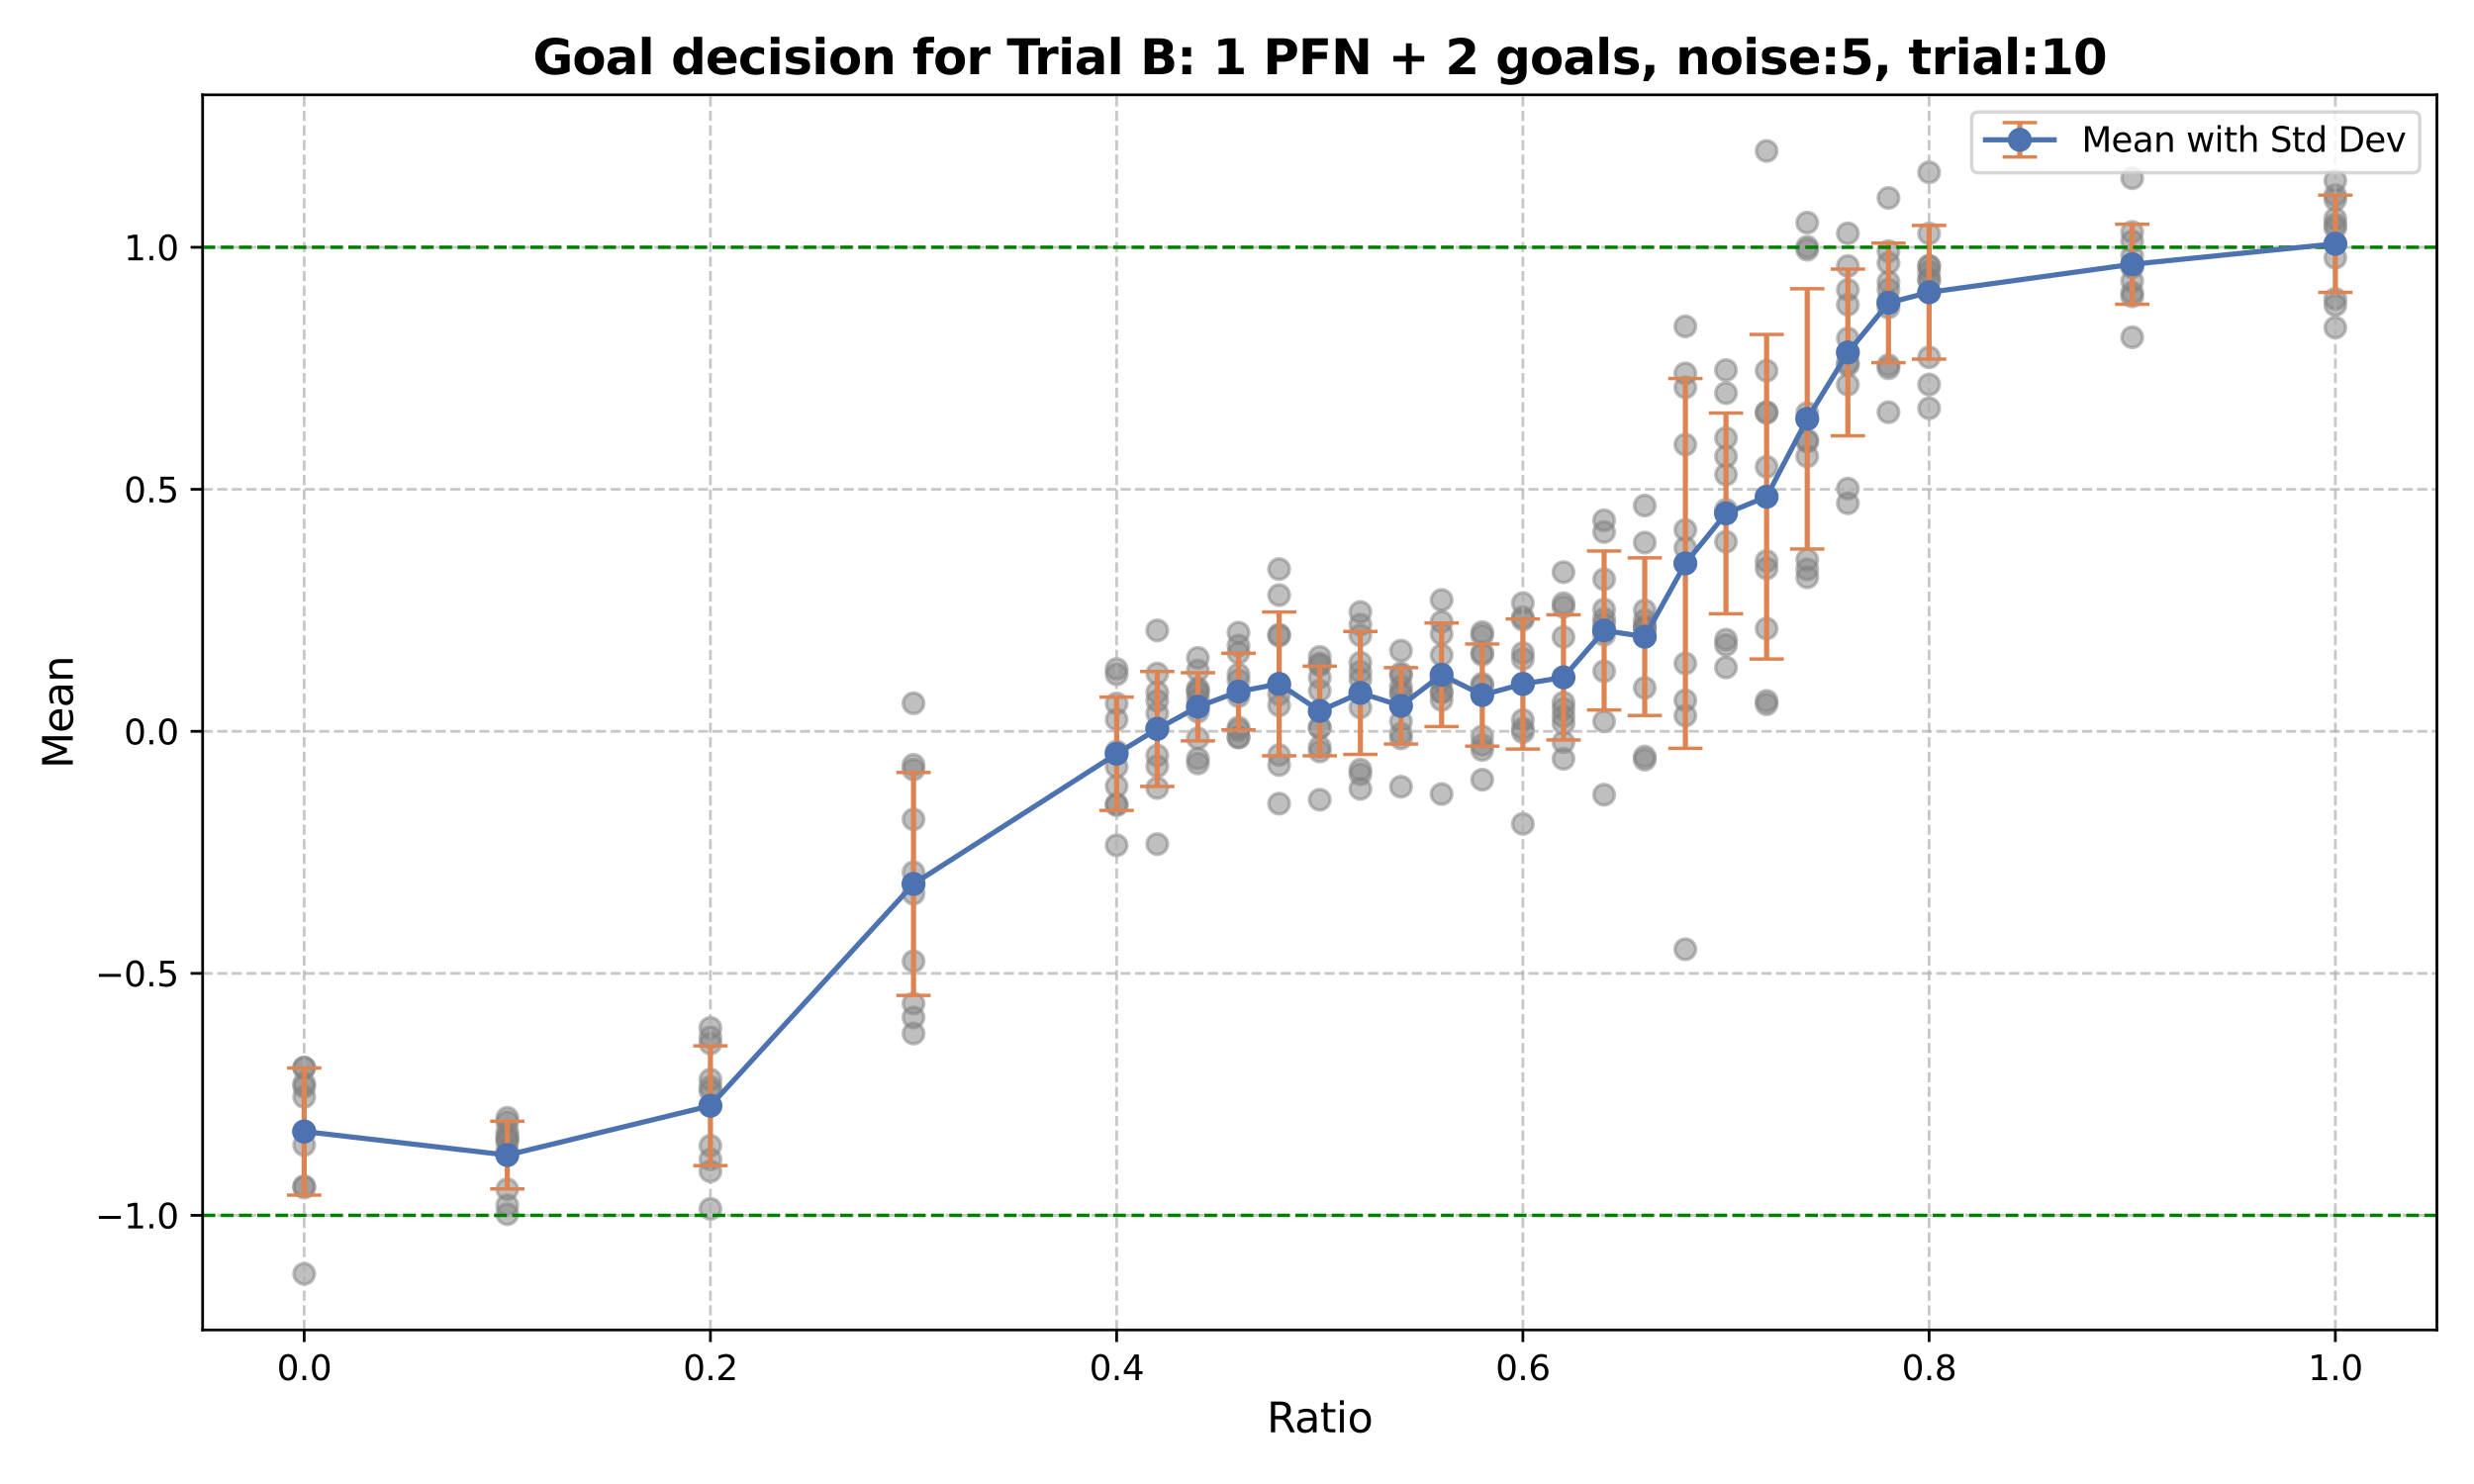 <?xml version="1.0" encoding="utf-8" standalone="no"?>
<!DOCTYPE svg PUBLIC "-//W3C//DTD SVG 1.1//EN"
  "http://www.w3.org/Graphics/SVG/1.1/DTD/svg11.dtd">
<svg xmlns:xlink="http://www.w3.org/1999/xlink" width="720pt" height="432pt" viewBox="0 0 720 432" xmlns="http://www.w3.org/2000/svg" version="1.1">
 <defs>
  <style type="text/css">*{stroke-linejoin: round; stroke-linecap: butt}</style>
 </defs>
 <g id="figure_1">
  <g id="patch_1">
   <path d="M 0 432 
L 720 432 
L 720 0 
L 0 0 
z
" style="fill: #ffffff"/>
  </g>
  <g id="axes_1">
   <g id="patch_2">
    <path d="M 58.97 387.16 
L 709.2 387.16 
L 709.2 27.6 
L 58.97 27.6 
z
" style="fill: #ffffff"/>
   </g>
   <g id="PathCollection_1">
    <defs>
     <path id="me40050ceb1" d="M 0 3 
C 0.796 3 1.559 2.684 2.121 2.121 
C 2.684 1.559 3 0.796 3 0 
C 3 -0.796 2.684 -1.559 2.121 -2.121 
C 1.559 -2.684 0.796 -3 0 -3 
C -0.796 -3 -1.559 -2.684 -2.121 -2.121 
C -2.684 -1.559 -3 -0.796 -3 0 
C -3 0.796 -2.684 1.559 -2.121 2.121 
C -1.559 2.684 -0.796 3 0 3 
z
" style="stroke: #808080; stroke-opacity: 0.5"/>
    </defs>
    <g clip-path="url(#p7563aba92a)">
     <use xlink:href="#me40050ceb1" x="88.526" y="310.819" style="fill: #808080; fill-opacity: 0.5; stroke: #808080; stroke-opacity: 0.5"/>
     <use xlink:href="#me40050ceb1" x="88.526" y="310.794" style="fill: #808080; fill-opacity: 0.5; stroke: #808080; stroke-opacity: 0.5"/>
     <use xlink:href="#me40050ceb1" x="88.526" y="345.71" style="fill: #808080; fill-opacity: 0.5; stroke: #808080; stroke-opacity: 0.5"/>
     <use xlink:href="#me40050ceb1" x="88.526" y="329.381" style="fill: #808080; fill-opacity: 0.5; stroke: #808080; stroke-opacity: 0.5"/>
     <use xlink:href="#me40050ceb1" x="88.526" y="370.816" style="fill: #808080; fill-opacity: 0.5; stroke: #808080; stroke-opacity: 0.5"/>
     <use xlink:href="#me40050ceb1" x="88.526" y="315.373" style="fill: #808080; fill-opacity: 0.5; stroke: #808080; stroke-opacity: 0.5"/>
     <use xlink:href="#me40050ceb1" x="88.526" y="316.331" style="fill: #808080; fill-opacity: 0.5; stroke: #808080; stroke-opacity: 0.5"/>
     <use xlink:href="#me40050ceb1" x="88.526" y="333.313" style="fill: #808080; fill-opacity: 0.5; stroke: #808080; stroke-opacity: 0.5"/>
     <use xlink:href="#me40050ceb1" x="88.526" y="345.274" style="fill: #808080; fill-opacity: 0.5; stroke: #808080; stroke-opacity: 0.5"/>
     <use xlink:href="#me40050ceb1" x="88.526" y="319.328" style="fill: #808080; fill-opacity: 0.5; stroke: #808080; stroke-opacity: 0.5"/>
    </g>
   </g>
   <g id="PathCollection_2">
    <g clip-path="url(#p7563aba92a)">
     <use xlink:href="#me40050ceb1" x="147.638" y="332.304" style="fill: #808080; fill-opacity: 0.5; stroke: #808080; stroke-opacity: 0.5"/>
     <use xlink:href="#me40050ceb1" x="147.638" y="331.683" style="fill: #808080; fill-opacity: 0.5; stroke: #808080; stroke-opacity: 0.5"/>
     <use xlink:href="#me40050ceb1" x="147.638" y="335.045" style="fill: #808080; fill-opacity: 0.5; stroke: #808080; stroke-opacity: 0.5"/>
     <use xlink:href="#me40050ceb1" x="147.638" y="350.867" style="fill: #808080; fill-opacity: 0.5; stroke: #808080; stroke-opacity: 0.5"/>
     <use xlink:href="#me40050ceb1" x="147.638" y="329.54" style="fill: #808080; fill-opacity: 0.5; stroke: #808080; stroke-opacity: 0.5"/>
     <use xlink:href="#me40050ceb1" x="147.638" y="326.625" style="fill: #808080; fill-opacity: 0.5; stroke: #808080; stroke-opacity: 0.5"/>
     <use xlink:href="#me40050ceb1" x="147.638" y="346.209" style="fill: #808080; fill-opacity: 0.5; stroke: #808080; stroke-opacity: 0.5"/>
     <use xlink:href="#me40050ceb1" x="147.638" y="330.856" style="fill: #808080; fill-opacity: 0.5; stroke: #808080; stroke-opacity: 0.5"/>
     <use xlink:href="#me40050ceb1" x="147.638" y="325.378" style="fill: #808080; fill-opacity: 0.5; stroke: #808080; stroke-opacity: 0.5"/>
     <use xlink:href="#me40050ceb1" x="147.638" y="353.45" style="fill: #808080; fill-opacity: 0.5; stroke: #808080; stroke-opacity: 0.5"/>
    </g>
   </g>
   <g id="PathCollection_3">
    <g clip-path="url(#p7563aba92a)">
     <use xlink:href="#me40050ceb1" x="206.75" y="299.217" style="fill: #808080; fill-opacity: 0.5; stroke: #808080; stroke-opacity: 0.5"/>
     <use xlink:href="#me40050ceb1" x="206.75" y="314.249" style="fill: #808080; fill-opacity: 0.5; stroke: #808080; stroke-opacity: 0.5"/>
     <use xlink:href="#me40050ceb1" x="206.75" y="316.458" style="fill: #808080; fill-opacity: 0.5; stroke: #808080; stroke-opacity: 0.5"/>
     <use xlink:href="#me40050ceb1" x="206.75" y="333.524" style="fill: #808080; fill-opacity: 0.5; stroke: #808080; stroke-opacity: 0.5"/>
     <use xlink:href="#me40050ceb1" x="206.75" y="351.905" style="fill: #808080; fill-opacity: 0.5; stroke: #808080; stroke-opacity: 0.5"/>
     <use xlink:href="#me40050ceb1" x="206.75" y="337.503" style="fill: #808080; fill-opacity: 0.5; stroke: #808080; stroke-opacity: 0.5"/>
     <use xlink:href="#me40050ceb1" x="206.75" y="340.991" style="fill: #808080; fill-opacity: 0.5; stroke: #808080; stroke-opacity: 0.5"/>
     <use xlink:href="#me40050ceb1" x="206.75" y="301.96" style="fill: #808080; fill-opacity: 0.5; stroke: #808080; stroke-opacity: 0.5"/>
     <use xlink:href="#me40050ceb1" x="206.75" y="317.603" style="fill: #808080; fill-opacity: 0.5; stroke: #808080; stroke-opacity: 0.5"/>
     <use xlink:href="#me40050ceb1" x="206.75" y="303.78" style="fill: #808080; fill-opacity: 0.5; stroke: #808080; stroke-opacity: 0.5"/>
    </g>
   </g>
   <g id="PathCollection_4">
    <g clip-path="url(#p7563aba92a)">
     <use xlink:href="#me40050ceb1" x="265.861" y="238.521" style="fill: #808080; fill-opacity: 0.5; stroke: #808080; stroke-opacity: 0.5"/>
     <use xlink:href="#me40050ceb1" x="265.861" y="296.183" style="fill: #808080; fill-opacity: 0.5; stroke: #808080; stroke-opacity: 0.5"/>
     <use xlink:href="#me40050ceb1" x="265.861" y="222.642" style="fill: #808080; fill-opacity: 0.5; stroke: #808080; stroke-opacity: 0.5"/>
     <use xlink:href="#me40050ceb1" x="265.861" y="224.032" style="fill: #808080; fill-opacity: 0.5; stroke: #808080; stroke-opacity: 0.5"/>
     <use xlink:href="#me40050ceb1" x="265.861" y="253.917" style="fill: #808080; fill-opacity: 0.5; stroke: #808080; stroke-opacity: 0.5"/>
     <use xlink:href="#me40050ceb1" x="265.861" y="204.721" style="fill: #808080; fill-opacity: 0.5; stroke: #808080; stroke-opacity: 0.5"/>
     <use xlink:href="#me40050ceb1" x="265.861" y="260.17" style="fill: #808080; fill-opacity: 0.5; stroke: #808080; stroke-opacity: 0.5"/>
     <use xlink:href="#me40050ceb1" x="265.861" y="292.14" style="fill: #808080; fill-opacity: 0.5; stroke: #808080; stroke-opacity: 0.5"/>
     <use xlink:href="#me40050ceb1" x="265.861" y="279.823" style="fill: #808080; fill-opacity: 0.5; stroke: #808080; stroke-opacity: 0.5"/>
     <use xlink:href="#me40050ceb1" x="265.861" y="300.875" style="fill: #808080; fill-opacity: 0.5; stroke: #808080; stroke-opacity: 0.5"/>
    </g>
   </g>
   <g id="PathCollection_5">
    <g clip-path="url(#p7563aba92a)">
     <use xlink:href="#me40050ceb1" x="324.973" y="223.193" style="fill: #808080; fill-opacity: 0.5; stroke: #808080; stroke-opacity: 0.5"/>
     <use xlink:href="#me40050ceb1" x="324.973" y="209.448" style="fill: #808080; fill-opacity: 0.5; stroke: #808080; stroke-opacity: 0.5"/>
     <use xlink:href="#me40050ceb1" x="324.973" y="218.741" style="fill: #808080; fill-opacity: 0.5; stroke: #808080; stroke-opacity: 0.5"/>
     <use xlink:href="#me40050ceb1" x="324.973" y="246.075" style="fill: #808080; fill-opacity: 0.5; stroke: #808080; stroke-opacity: 0.5"/>
     <use xlink:href="#me40050ceb1" x="324.973" y="194.754" style="fill: #808080; fill-opacity: 0.5; stroke: #808080; stroke-opacity: 0.5"/>
     <use xlink:href="#me40050ceb1" x="324.973" y="234.384" style="fill: #808080; fill-opacity: 0.5; stroke: #808080; stroke-opacity: 0.5"/>
     <use xlink:href="#me40050ceb1" x="324.973" y="204.767" style="fill: #808080; fill-opacity: 0.5; stroke: #808080; stroke-opacity: 0.5"/>
     <use xlink:href="#me40050ceb1" x="324.973" y="196.315" style="fill: #808080; fill-opacity: 0.5; stroke: #808080; stroke-opacity: 0.5"/>
     <use xlink:href="#me40050ceb1" x="324.973" y="234.107" style="fill: #808080; fill-opacity: 0.5; stroke: #808080; stroke-opacity: 0.5"/>
     <use xlink:href="#me40050ceb1" x="324.973" y="228.845" style="fill: #808080; fill-opacity: 0.5; stroke: #808080; stroke-opacity: 0.5"/>
    </g>
   </g>
   <g id="PathCollection_6">
    <g clip-path="url(#p7563aba92a)">
     <use xlink:href="#me40050ceb1" x="336.796" y="223.032" style="fill: #808080; fill-opacity: 0.5; stroke: #808080; stroke-opacity: 0.5"/>
     <use xlink:href="#me40050ceb1" x="336.796" y="183.507" style="fill: #808080; fill-opacity: 0.5; stroke: #808080; stroke-opacity: 0.5"/>
     <use xlink:href="#me40050ceb1" x="336.796" y="196.063" style="fill: #808080; fill-opacity: 0.5; stroke: #808080; stroke-opacity: 0.5"/>
     <use xlink:href="#me40050ceb1" x="336.796" y="212.007" style="fill: #808080; fill-opacity: 0.5; stroke: #808080; stroke-opacity: 0.5"/>
     <use xlink:href="#me40050ceb1" x="336.796" y="245.72" style="fill: #808080; fill-opacity: 0.5; stroke: #808080; stroke-opacity: 0.5"/>
     <use xlink:href="#me40050ceb1" x="336.796" y="207.643" style="fill: #808080; fill-opacity: 0.5; stroke: #808080; stroke-opacity: 0.5"/>
     <use xlink:href="#me40050ceb1" x="336.796" y="219.92" style="fill: #808080; fill-opacity: 0.5; stroke: #808080; stroke-opacity: 0.5"/>
     <use xlink:href="#me40050ceb1" x="336.796" y="204.002" style="fill: #808080; fill-opacity: 0.5; stroke: #808080; stroke-opacity: 0.5"/>
     <use xlink:href="#me40050ceb1" x="336.796" y="201.533" style="fill: #808080; fill-opacity: 0.5; stroke: #808080; stroke-opacity: 0.5"/>
     <use xlink:href="#me40050ceb1" x="336.796" y="229.397" style="fill: #808080; fill-opacity: 0.5; stroke: #808080; stroke-opacity: 0.5"/>
    </g>
   </g>
   <g id="PathCollection_7">
    <g clip-path="url(#p7563aba92a)">
     <use xlink:href="#me40050ceb1" x="348.618" y="201.086" style="fill: #808080; fill-opacity: 0.5; stroke: #808080; stroke-opacity: 0.5"/>
     <use xlink:href="#me40050ceb1" x="348.618" y="222.242" style="fill: #808080; fill-opacity: 0.5; stroke: #808080; stroke-opacity: 0.5"/>
     <use xlink:href="#me40050ceb1" x="348.618" y="203.711" style="fill: #808080; fill-opacity: 0.5; stroke: #808080; stroke-opacity: 0.5"/>
     <use xlink:href="#me40050ceb1" x="348.618" y="207.184" style="fill: #808080; fill-opacity: 0.5; stroke: #808080; stroke-opacity: 0.5"/>
     <use xlink:href="#me40050ceb1" x="348.618" y="195.186" style="fill: #808080; fill-opacity: 0.5; stroke: #808080; stroke-opacity: 0.5"/>
     <use xlink:href="#me40050ceb1" x="348.618" y="191.511" style="fill: #808080; fill-opacity: 0.5; stroke: #808080; stroke-opacity: 0.5"/>
     <use xlink:href="#me40050ceb1" x="348.618" y="220.838" style="fill: #808080; fill-opacity: 0.5; stroke: #808080; stroke-opacity: 0.5"/>
     <use xlink:href="#me40050ceb1" x="348.618" y="214.943" style="fill: #808080; fill-opacity: 0.5; stroke: #808080; stroke-opacity: 0.5"/>
     <use xlink:href="#me40050ceb1" x="348.618" y="200.435" style="fill: #808080; fill-opacity: 0.5; stroke: #808080; stroke-opacity: 0.5"/>
     <use xlink:href="#me40050ceb1" x="348.618" y="201.666" style="fill: #808080; fill-opacity: 0.5; stroke: #808080; stroke-opacity: 0.5"/>
    </g>
   </g>
   <g id="PathCollection_8">
    <g clip-path="url(#p7563aba92a)">
     <use xlink:href="#me40050ceb1" x="360.44" y="198.042" style="fill: #808080; fill-opacity: 0.5; stroke: #808080; stroke-opacity: 0.5"/>
     <use xlink:href="#me40050ceb1" x="360.44" y="211.756" style="fill: #808080; fill-opacity: 0.5; stroke: #808080; stroke-opacity: 0.5"/>
     <use xlink:href="#me40050ceb1" x="360.44" y="212.565" style="fill: #808080; fill-opacity: 0.5; stroke: #808080; stroke-opacity: 0.5"/>
     <use xlink:href="#me40050ceb1" x="360.44" y="202.684" style="fill: #808080; fill-opacity: 0.5; stroke: #808080; stroke-opacity: 0.5"/>
     <use xlink:href="#me40050ceb1" x="360.44" y="187.899" style="fill: #808080; fill-opacity: 0.5; stroke: #808080; stroke-opacity: 0.5"/>
     <use xlink:href="#me40050ceb1" x="360.44" y="214.61" style="fill: #808080; fill-opacity: 0.5; stroke: #808080; stroke-opacity: 0.5"/>
     <use xlink:href="#me40050ceb1" x="360.44" y="190.047" style="fill: #808080; fill-opacity: 0.5; stroke: #808080; stroke-opacity: 0.5"/>
     <use xlink:href="#me40050ceb1" x="360.44" y="214.696" style="fill: #808080; fill-opacity: 0.5; stroke: #808080; stroke-opacity: 0.5"/>
     <use xlink:href="#me40050ceb1" x="360.44" y="184.164" style="fill: #808080; fill-opacity: 0.5; stroke: #808080; stroke-opacity: 0.5"/>
     <use xlink:href="#me40050ceb1" x="360.44" y="196.312" style="fill: #808080; fill-opacity: 0.5; stroke: #808080; stroke-opacity: 0.5"/>
    </g>
   </g>
   <g id="PathCollection_9">
    <g clip-path="url(#p7563aba92a)">
     <use xlink:href="#me40050ceb1" x="372.263" y="173.24" style="fill: #808080; fill-opacity: 0.5; stroke: #808080; stroke-opacity: 0.5"/>
     <use xlink:href="#me40050ceb1" x="372.263" y="165.663" style="fill: #808080; fill-opacity: 0.5; stroke: #808080; stroke-opacity: 0.5"/>
     <use xlink:href="#me40050ceb1" x="372.263" y="202.093" style="fill: #808080; fill-opacity: 0.5; stroke: #808080; stroke-opacity: 0.5"/>
     <use xlink:href="#me40050ceb1" x="372.263" y="219.772" style="fill: #808080; fill-opacity: 0.5; stroke: #808080; stroke-opacity: 0.5"/>
     <use xlink:href="#me40050ceb1" x="372.263" y="205.349" style="fill: #808080; fill-opacity: 0.5; stroke: #808080; stroke-opacity: 0.5"/>
     <use xlink:href="#me40050ceb1" x="372.263" y="184.749" style="fill: #808080; fill-opacity: 0.5; stroke: #808080; stroke-opacity: 0.5"/>
     <use xlink:href="#me40050ceb1" x="372.263" y="222.708" style="fill: #808080; fill-opacity: 0.5; stroke: #808080; stroke-opacity: 0.5"/>
     <use xlink:href="#me40050ceb1" x="372.263" y="199.498" style="fill: #808080; fill-opacity: 0.5; stroke: #808080; stroke-opacity: 0.5"/>
     <use xlink:href="#me40050ceb1" x="372.263" y="233.942" style="fill: #808080; fill-opacity: 0.5; stroke: #808080; stroke-opacity: 0.5"/>
     <use xlink:href="#me40050ceb1" x="372.263" y="185.038" style="fill: #808080; fill-opacity: 0.5; stroke: #808080; stroke-opacity: 0.5"/>
    </g>
   </g>
   <g id="PathCollection_10">
    <g clip-path="url(#p7563aba92a)">
     <use xlink:href="#me40050ceb1" x="384.085" y="217.418" style="fill: #808080; fill-opacity: 0.5; stroke: #808080; stroke-opacity: 0.5"/>
     <use xlink:href="#me40050ceb1" x="384.085" y="201.042" style="fill: #808080; fill-opacity: 0.5; stroke: #808080; stroke-opacity: 0.5"/>
     <use xlink:href="#me40050ceb1" x="384.085" y="193.665" style="fill: #808080; fill-opacity: 0.5; stroke: #808080; stroke-opacity: 0.5"/>
     <use xlink:href="#me40050ceb1" x="384.085" y="211.864" style="fill: #808080; fill-opacity: 0.5; stroke: #808080; stroke-opacity: 0.5"/>
     <use xlink:href="#me40050ceb1" x="384.085" y="232.797" style="fill: #808080; fill-opacity: 0.5; stroke: #808080; stroke-opacity: 0.5"/>
     <use xlink:href="#me40050ceb1" x="384.085" y="211.788" style="fill: #808080; fill-opacity: 0.5; stroke: #808080; stroke-opacity: 0.5"/>
     <use xlink:href="#me40050ceb1" x="384.085" y="191.223" style="fill: #808080; fill-opacity: 0.5; stroke: #808080; stroke-opacity: 0.5"/>
     <use xlink:href="#me40050ceb1" x="384.085" y="193.154" style="fill: #808080; fill-opacity: 0.5; stroke: #808080; stroke-opacity: 0.5"/>
     <use xlink:href="#me40050ceb1" x="384.085" y="197.256" style="fill: #808080; fill-opacity: 0.5; stroke: #808080; stroke-opacity: 0.5"/>
     <use xlink:href="#me40050ceb1" x="384.085" y="218.766" style="fill: #808080; fill-opacity: 0.5; stroke: #808080; stroke-opacity: 0.5"/>
    </g>
   </g>
   <g id="PathCollection_11">
    <g clip-path="url(#p7563aba92a)">
     <use xlink:href="#me40050ceb1" x="395.907" y="225.379" style="fill: #808080; fill-opacity: 0.5; stroke: #808080; stroke-opacity: 0.5"/>
     <use xlink:href="#me40050ceb1" x="395.907" y="184.942" style="fill: #808080; fill-opacity: 0.5; stroke: #808080; stroke-opacity: 0.5"/>
     <use xlink:href="#me40050ceb1" x="395.907" y="224.038" style="fill: #808080; fill-opacity: 0.5; stroke: #808080; stroke-opacity: 0.5"/>
     <use xlink:href="#me40050ceb1" x="395.907" y="229.641" style="fill: #808080; fill-opacity: 0.5; stroke: #808080; stroke-opacity: 0.5"/>
     <use xlink:href="#me40050ceb1" x="395.907" y="192.901" style="fill: #808080; fill-opacity: 0.5; stroke: #808080; stroke-opacity: 0.5"/>
     <use xlink:href="#me40050ceb1" x="395.907" y="197.773" style="fill: #808080; fill-opacity: 0.5; stroke: #808080; stroke-opacity: 0.5"/>
     <use xlink:href="#me40050ceb1" x="395.907" y="181.835" style="fill: #808080; fill-opacity: 0.5; stroke: #808080; stroke-opacity: 0.5"/>
     <use xlink:href="#me40050ceb1" x="395.907" y="195.562" style="fill: #808080; fill-opacity: 0.5; stroke: #808080; stroke-opacity: 0.5"/>
     <use xlink:href="#me40050ceb1" x="395.907" y="205.95" style="fill: #808080; fill-opacity: 0.5; stroke: #808080; stroke-opacity: 0.5"/>
     <use xlink:href="#me40050ceb1" x="395.907" y="178.164" style="fill: #808080; fill-opacity: 0.5; stroke: #808080; stroke-opacity: 0.5"/>
    </g>
   </g>
   <g id="PathCollection_12">
    <g clip-path="url(#p7563aba92a)">
     <use xlink:href="#me40050ceb1" x="407.73" y="195.992" style="fill: #808080; fill-opacity: 0.5; stroke: #808080; stroke-opacity: 0.5"/>
     <use xlink:href="#me40050ceb1" x="407.73" y="189.409" style="fill: #808080; fill-opacity: 0.5; stroke: #808080; stroke-opacity: 0.5"/>
     <use xlink:href="#me40050ceb1" x="407.73" y="214.948" style="fill: #808080; fill-opacity: 0.5; stroke: #808080; stroke-opacity: 0.5"/>
     <use xlink:href="#me40050ceb1" x="407.73" y="210.011" style="fill: #808080; fill-opacity: 0.5; stroke: #808080; stroke-opacity: 0.5"/>
     <use xlink:href="#me40050ceb1" x="407.73" y="202.205" style="fill: #808080; fill-opacity: 0.5; stroke: #808080; stroke-opacity: 0.5"/>
     <use xlink:href="#me40050ceb1" x="407.73" y="213.568" style="fill: #808080; fill-opacity: 0.5; stroke: #808080; stroke-opacity: 0.5"/>
     <use xlink:href="#me40050ceb1" x="407.73" y="196.664" style="fill: #808080; fill-opacity: 0.5; stroke: #808080; stroke-opacity: 0.5"/>
     <use xlink:href="#me40050ceb1" x="407.73" y="201.507" style="fill: #808080; fill-opacity: 0.5; stroke: #808080; stroke-opacity: 0.5"/>
     <use xlink:href="#me40050ceb1" x="407.73" y="199.889" style="fill: #808080; fill-opacity: 0.5; stroke: #808080; stroke-opacity: 0.5"/>
     <use xlink:href="#me40050ceb1" x="407.73" y="229.026" style="fill: #808080; fill-opacity: 0.5; stroke: #808080; stroke-opacity: 0.5"/>
    </g>
   </g>
   <g id="PathCollection_13">
    <g clip-path="url(#p7563aba92a)">
     <use xlink:href="#me40050ceb1" x="419.552" y="181.004" style="fill: #808080; fill-opacity: 0.5; stroke: #808080; stroke-opacity: 0.5"/>
     <use xlink:href="#me40050ceb1" x="419.552" y="190.691" style="fill: #808080; fill-opacity: 0.5; stroke: #808080; stroke-opacity: 0.5"/>
     <use xlink:href="#me40050ceb1" x="419.552" y="231.15" style="fill: #808080; fill-opacity: 0.5; stroke: #808080; stroke-opacity: 0.5"/>
     <use xlink:href="#me40050ceb1" x="419.552" y="198.21" style="fill: #808080; fill-opacity: 0.5; stroke: #808080; stroke-opacity: 0.5"/>
     <use xlink:href="#me40050ceb1" x="419.552" y="184.543" style="fill: #808080; fill-opacity: 0.5; stroke: #808080; stroke-opacity: 0.5"/>
     <use xlink:href="#me40050ceb1" x="419.552" y="197.546" style="fill: #808080; fill-opacity: 0.5; stroke: #808080; stroke-opacity: 0.5"/>
     <use xlink:href="#me40050ceb1" x="419.552" y="201.493" style="fill: #808080; fill-opacity: 0.5; stroke: #808080; stroke-opacity: 0.5"/>
     <use xlink:href="#me40050ceb1" x="419.552" y="203.794" style="fill: #808080; fill-opacity: 0.5; stroke: #808080; stroke-opacity: 0.5"/>
     <use xlink:href="#me40050ceb1" x="419.552" y="174.659" style="fill: #808080; fill-opacity: 0.5; stroke: #808080; stroke-opacity: 0.5"/>
     <use xlink:href="#me40050ceb1" x="419.552" y="201.493" style="fill: #808080; fill-opacity: 0.5; stroke: #808080; stroke-opacity: 0.5"/>
    </g>
   </g>
   <g id="PathCollection_14">
    <g clip-path="url(#p7563aba92a)">
     <use xlink:href="#me40050ceb1" x="431.374" y="184.02" style="fill: #808080; fill-opacity: 0.5; stroke: #808080; stroke-opacity: 0.5"/>
     <use xlink:href="#me40050ceb1" x="431.374" y="226.978" style="fill: #808080; fill-opacity: 0.5; stroke: #808080; stroke-opacity: 0.5"/>
     <use xlink:href="#me40050ceb1" x="431.374" y="199.038" style="fill: #808080; fill-opacity: 0.5; stroke: #808080; stroke-opacity: 0.5"/>
     <use xlink:href="#me40050ceb1" x="431.374" y="216.86" style="fill: #808080; fill-opacity: 0.5; stroke: #808080; stroke-opacity: 0.5"/>
     <use xlink:href="#me40050ceb1" x="431.374" y="190.603" style="fill: #808080; fill-opacity: 0.5; stroke: #808080; stroke-opacity: 0.5"/>
     <use xlink:href="#me40050ceb1" x="431.374" y="199.634" style="fill: #808080; fill-opacity: 0.5; stroke: #808080; stroke-opacity: 0.5"/>
     <use xlink:href="#me40050ceb1" x="431.374" y="214.354" style="fill: #808080; fill-opacity: 0.5; stroke: #808080; stroke-opacity: 0.5"/>
     <use xlink:href="#me40050ceb1" x="431.374" y="218.325" style="fill: #808080; fill-opacity: 0.5; stroke: #808080; stroke-opacity: 0.5"/>
     <use xlink:href="#me40050ceb1" x="431.374" y="185.003" style="fill: #808080; fill-opacity: 0.5; stroke: #808080; stroke-opacity: 0.5"/>
     <use xlink:href="#me40050ceb1" x="431.374" y="190.009" style="fill: #808080; fill-opacity: 0.5; stroke: #808080; stroke-opacity: 0.5"/>
    </g>
   </g>
   <g id="PathCollection_15">
    <g clip-path="url(#p7563aba92a)">
     <use xlink:href="#me40050ceb1" x="443.197" y="179.689" style="fill: #808080; fill-opacity: 0.5; stroke: #808080; stroke-opacity: 0.5"/>
     <use xlink:href="#me40050ceb1" x="443.197" y="190.086" style="fill: #808080; fill-opacity: 0.5; stroke: #808080; stroke-opacity: 0.5"/>
     <use xlink:href="#me40050ceb1" x="443.197" y="175.56" style="fill: #808080; fill-opacity: 0.5; stroke: #808080; stroke-opacity: 0.5"/>
     <use xlink:href="#me40050ceb1" x="443.197" y="180.412" style="fill: #808080; fill-opacity: 0.5; stroke: #808080; stroke-opacity: 0.5"/>
     <use xlink:href="#me40050ceb1" x="443.197" y="239.835" style="fill: #808080; fill-opacity: 0.5; stroke: #808080; stroke-opacity: 0.5"/>
     <use xlink:href="#me40050ceb1" x="443.197" y="198.998" style="fill: #808080; fill-opacity: 0.5; stroke: #808080; stroke-opacity: 0.5"/>
     <use xlink:href="#me40050ceb1" x="443.197" y="213.135" style="fill: #808080; fill-opacity: 0.5; stroke: #808080; stroke-opacity: 0.5"/>
     <use xlink:href="#me40050ceb1" x="443.197" y="209.563" style="fill: #808080; fill-opacity: 0.5; stroke: #808080; stroke-opacity: 0.5"/>
     <use xlink:href="#me40050ceb1" x="443.197" y="191.83" style="fill: #808080; fill-opacity: 0.5; stroke: #808080; stroke-opacity: 0.5"/>
     <use xlink:href="#me40050ceb1" x="443.197" y="212.09" style="fill: #808080; fill-opacity: 0.5; stroke: #808080; stroke-opacity: 0.5"/>
    </g>
   </g>
   <g id="PathCollection_16">
    <g clip-path="url(#p7563aba92a)">
     <use xlink:href="#me40050ceb1" x="455.019" y="216.036" style="fill: #808080; fill-opacity: 0.5; stroke: #808080; stroke-opacity: 0.5"/>
     <use xlink:href="#me40050ceb1" x="455.019" y="206.382" style="fill: #808080; fill-opacity: 0.5; stroke: #808080; stroke-opacity: 0.5"/>
     <use xlink:href="#me40050ceb1" x="455.019" y="185.439" style="fill: #808080; fill-opacity: 0.5; stroke: #808080; stroke-opacity: 0.5"/>
     <use xlink:href="#me40050ceb1" x="455.019" y="208.571" style="fill: #808080; fill-opacity: 0.5; stroke: #808080; stroke-opacity: 0.5"/>
     <use xlink:href="#me40050ceb1" x="455.019" y="176.672" style="fill: #808080; fill-opacity: 0.5; stroke: #808080; stroke-opacity: 0.5"/>
     <use xlink:href="#me40050ceb1" x="455.019" y="204.524" style="fill: #808080; fill-opacity: 0.5; stroke: #808080; stroke-opacity: 0.5"/>
     <use xlink:href="#me40050ceb1" x="455.019" y="166.562" style="fill: #808080; fill-opacity: 0.5; stroke: #808080; stroke-opacity: 0.5"/>
     <use xlink:href="#me40050ceb1" x="455.019" y="175.613" style="fill: #808080; fill-opacity: 0.5; stroke: #808080; stroke-opacity: 0.5"/>
     <use xlink:href="#me40050ceb1" x="455.019" y="220.897" style="fill: #808080; fill-opacity: 0.5; stroke: #808080; stroke-opacity: 0.5"/>
     <use xlink:href="#me40050ceb1" x="455.019" y="210.603" style="fill: #808080; fill-opacity: 0.5; stroke: #808080; stroke-opacity: 0.5"/>
    </g>
   </g>
   <g id="PathCollection_17">
    <g clip-path="url(#p7563aba92a)">
     <use xlink:href="#me40050ceb1" x="466.842" y="231.344" style="fill: #808080; fill-opacity: 0.5; stroke: #808080; stroke-opacity: 0.5"/>
     <use xlink:href="#me40050ceb1" x="466.842" y="180.194" style="fill: #808080; fill-opacity: 0.5; stroke: #808080; stroke-opacity: 0.5"/>
     <use xlink:href="#me40050ceb1" x="466.842" y="195.408" style="fill: #808080; fill-opacity: 0.5; stroke: #808080; stroke-opacity: 0.5"/>
     <use xlink:href="#me40050ceb1" x="466.842" y="210.004" style="fill: #808080; fill-opacity: 0.5; stroke: #808080; stroke-opacity: 0.5"/>
     <use xlink:href="#me40050ceb1" x="466.842" y="184.82" style="fill: #808080; fill-opacity: 0.5; stroke: #808080; stroke-opacity: 0.5"/>
     <use xlink:href="#me40050ceb1" x="466.842" y="154.874" style="fill: #808080; fill-opacity: 0.5; stroke: #808080; stroke-opacity: 0.5"/>
     <use xlink:href="#me40050ceb1" x="466.842" y="168.625" style="fill: #808080; fill-opacity: 0.5; stroke: #808080; stroke-opacity: 0.5"/>
     <use xlink:href="#me40050ceb1" x="466.842" y="151.454" style="fill: #808080; fill-opacity: 0.5; stroke: #808080; stroke-opacity: 0.5"/>
     <use xlink:href="#me40050ceb1" x="466.842" y="177.415" style="fill: #808080; fill-opacity: 0.5; stroke: #808080; stroke-opacity: 0.5"/>
     <use xlink:href="#me40050ceb1" x="466.842" y="181.609" style="fill: #808080; fill-opacity: 0.5; stroke: #808080; stroke-opacity: 0.5"/>
    </g>
   </g>
   <g id="PathCollection_18">
    <g clip-path="url(#p7563aba92a)">
     <use xlink:href="#me40050ceb1" x="478.664" y="182.856" style="fill: #808080; fill-opacity: 0.5; stroke: #808080; stroke-opacity: 0.5"/>
     <use xlink:href="#me40050ceb1" x="478.664" y="180.549" style="fill: #808080; fill-opacity: 0.5; stroke: #808080; stroke-opacity: 0.5"/>
     <use xlink:href="#me40050ceb1" x="478.664" y="182.208" style="fill: #808080; fill-opacity: 0.5; stroke: #808080; stroke-opacity: 0.5"/>
     <use xlink:href="#me40050ceb1" x="478.664" y="157.951" style="fill: #808080; fill-opacity: 0.5; stroke: #808080; stroke-opacity: 0.5"/>
     <use xlink:href="#me40050ceb1" x="478.664" y="183.065" style="fill: #808080; fill-opacity: 0.5; stroke: #808080; stroke-opacity: 0.5"/>
     <use xlink:href="#me40050ceb1" x="478.664" y="177.672" style="fill: #808080; fill-opacity: 0.5; stroke: #808080; stroke-opacity: 0.5"/>
     <use xlink:href="#me40050ceb1" x="478.664" y="221.148" style="fill: #808080; fill-opacity: 0.5; stroke: #808080; stroke-opacity: 0.5"/>
     <use xlink:href="#me40050ceb1" x="478.664" y="200.224" style="fill: #808080; fill-opacity: 0.5; stroke: #808080; stroke-opacity: 0.5"/>
     <use xlink:href="#me40050ceb1" x="478.664" y="147.167" style="fill: #808080; fill-opacity: 0.5; stroke: #808080; stroke-opacity: 0.5"/>
     <use xlink:href="#me40050ceb1" x="478.664" y="220.24" style="fill: #808080; fill-opacity: 0.5; stroke: #808080; stroke-opacity: 0.5"/>
    </g>
   </g>
   <g id="PathCollection_19">
    <g clip-path="url(#p7563aba92a)">
     <use xlink:href="#me40050ceb1" x="490.486" y="129.438" style="fill: #808080; fill-opacity: 0.5; stroke: #808080; stroke-opacity: 0.5"/>
     <use xlink:href="#me40050ceb1" x="490.486" y="112.778" style="fill: #808080; fill-opacity: 0.5; stroke: #808080; stroke-opacity: 0.5"/>
     <use xlink:href="#me40050ceb1" x="490.486" y="193.132" style="fill: #808080; fill-opacity: 0.5; stroke: #808080; stroke-opacity: 0.5"/>
     <use xlink:href="#me40050ceb1" x="490.486" y="276.333" style="fill: #808080; fill-opacity: 0.5; stroke: #808080; stroke-opacity: 0.5"/>
     <use xlink:href="#me40050ceb1" x="490.486" y="95.013" style="fill: #808080; fill-opacity: 0.5; stroke: #808080; stroke-opacity: 0.5"/>
     <use xlink:href="#me40050ceb1" x="490.486" y="208.321" style="fill: #808080; fill-opacity: 0.5; stroke: #808080; stroke-opacity: 0.5"/>
     <use xlink:href="#me40050ceb1" x="490.486" y="154.25" style="fill: #808080; fill-opacity: 0.5; stroke: #808080; stroke-opacity: 0.5"/>
     <use xlink:href="#me40050ceb1" x="490.486" y="203.867" style="fill: #808080; fill-opacity: 0.5; stroke: #808080; stroke-opacity: 0.5"/>
     <use xlink:href="#me40050ceb1" x="490.486" y="108.685" style="fill: #808080; fill-opacity: 0.5; stroke: #808080; stroke-opacity: 0.5"/>
     <use xlink:href="#me40050ceb1" x="490.486" y="159.5" style="fill: #808080; fill-opacity: 0.5; stroke: #808080; stroke-opacity: 0.5"/>
    </g>
   </g>
   <g id="PathCollection_20">
    <g clip-path="url(#p7563aba92a)">
     <use xlink:href="#me40050ceb1" x="502.309" y="138.166" style="fill: #808080; fill-opacity: 0.5; stroke: #808080; stroke-opacity: 0.5"/>
     <use xlink:href="#me40050ceb1" x="502.309" y="127.494" style="fill: #808080; fill-opacity: 0.5; stroke: #808080; stroke-opacity: 0.5"/>
     <use xlink:href="#me40050ceb1" x="502.309" y="157.706" style="fill: #808080; fill-opacity: 0.5; stroke: #808080; stroke-opacity: 0.5"/>
     <use xlink:href="#me40050ceb1" x="502.309" y="186.204" style="fill: #808080; fill-opacity: 0.5; stroke: #808080; stroke-opacity: 0.5"/>
     <use xlink:href="#me40050ceb1" x="502.309" y="187.752" style="fill: #808080; fill-opacity: 0.5; stroke: #808080; stroke-opacity: 0.5"/>
     <use xlink:href="#me40050ceb1" x="502.309" y="194.313" style="fill: #808080; fill-opacity: 0.5; stroke: #808080; stroke-opacity: 0.5"/>
     <use xlink:href="#me40050ceb1" x="502.309" y="114.433" style="fill: #808080; fill-opacity: 0.5; stroke: #808080; stroke-opacity: 0.5"/>
     <use xlink:href="#me40050ceb1" x="502.309" y="148.391" style="fill: #808080; fill-opacity: 0.5; stroke: #808080; stroke-opacity: 0.5"/>
     <use xlink:href="#me40050ceb1" x="502.309" y="107.727" style="fill: #808080; fill-opacity: 0.5; stroke: #808080; stroke-opacity: 0.5"/>
     <use xlink:href="#me40050ceb1" x="502.309" y="132.863" style="fill: #808080; fill-opacity: 0.5; stroke: #808080; stroke-opacity: 0.5"/>
    </g>
   </g>
   <g id="PathCollection_21">
    <g clip-path="url(#p7563aba92a)">
     <use xlink:href="#me40050ceb1" x="514.131" y="120.196" style="fill: #808080; fill-opacity: 0.5; stroke: #808080; stroke-opacity: 0.5"/>
     <use xlink:href="#me40050ceb1" x="514.131" y="163.306" style="fill: #808080; fill-opacity: 0.5; stroke: #808080; stroke-opacity: 0.5"/>
     <use xlink:href="#me40050ceb1" x="514.131" y="165.478" style="fill: #808080; fill-opacity: 0.5; stroke: #808080; stroke-opacity: 0.5"/>
     <use xlink:href="#me40050ceb1" x="514.131" y="107.913" style="fill: #808080; fill-opacity: 0.5; stroke: #808080; stroke-opacity: 0.5"/>
     <use xlink:href="#me40050ceb1" x="514.131" y="204.032" style="fill: #808080; fill-opacity: 0.5; stroke: #808080; stroke-opacity: 0.5"/>
     <use xlink:href="#me40050ceb1" x="514.131" y="119.953" style="fill: #808080; fill-opacity: 0.5; stroke: #808080; stroke-opacity: 0.5"/>
     <use xlink:href="#me40050ceb1" x="514.131" y="182.984" style="fill: #808080; fill-opacity: 0.5; stroke: #808080; stroke-opacity: 0.5"/>
     <use xlink:href="#me40050ceb1" x="514.131" y="205.007" style="fill: #808080; fill-opacity: 0.5; stroke: #808080; stroke-opacity: 0.5"/>
     <use xlink:href="#me40050ceb1" x="514.131" y="43.944" style="fill: #808080; fill-opacity: 0.5; stroke: #808080; stroke-opacity: 0.5"/>
     <use xlink:href="#me40050ceb1" x="514.131" y="135.893" style="fill: #808080; fill-opacity: 0.5; stroke: #808080; stroke-opacity: 0.5"/>
    </g>
   </g>
   <g id="PathCollection_22">
    <g clip-path="url(#p7563aba92a)">
     <use xlink:href="#me40050ceb1" x="525.953" y="128.127" style="fill: #808080; fill-opacity: 0.5; stroke: #808080; stroke-opacity: 0.5"/>
     <use xlink:href="#me40050ceb1" x="525.953" y="64.806" style="fill: #808080; fill-opacity: 0.5; stroke: #808080; stroke-opacity: 0.5"/>
     <use xlink:href="#me40050ceb1" x="525.953" y="162.929" style="fill: #808080; fill-opacity: 0.5; stroke: #808080; stroke-opacity: 0.5"/>
     <use xlink:href="#me40050ceb1" x="525.953" y="128.537" style="fill: #808080; fill-opacity: 0.5; stroke: #808080; stroke-opacity: 0.5"/>
     <use xlink:href="#me40050ceb1" x="525.953" y="165.754" style="fill: #808080; fill-opacity: 0.5; stroke: #808080; stroke-opacity: 0.5"/>
     <use xlink:href="#me40050ceb1" x="525.953" y="120.229" style="fill: #808080; fill-opacity: 0.5; stroke: #808080; stroke-opacity: 0.5"/>
     <use xlink:href="#me40050ceb1" x="525.953" y="132.859" style="fill: #808080; fill-opacity: 0.5; stroke: #808080; stroke-opacity: 0.5"/>
     <use xlink:href="#me40050ceb1" x="525.953" y="71.858" style="fill: #808080; fill-opacity: 0.5; stroke: #808080; stroke-opacity: 0.5"/>
     <use xlink:href="#me40050ceb1" x="525.953" y="168.075" style="fill: #808080; fill-opacity: 0.5; stroke: #808080; stroke-opacity: 0.5"/>
     <use xlink:href="#me40050ceb1" x="525.953" y="72.694" style="fill: #808080; fill-opacity: 0.5; stroke: #808080; stroke-opacity: 0.5"/>
    </g>
   </g>
   <g id="PathCollection_23">
    <g clip-path="url(#p7563aba92a)">
     <use xlink:href="#me40050ceb1" x="537.776" y="142.229" style="fill: #808080; fill-opacity: 0.5; stroke: #808080; stroke-opacity: 0.5"/>
     <use xlink:href="#me40050ceb1" x="537.776" y="146.507" style="fill: #808080; fill-opacity: 0.5; stroke: #808080; stroke-opacity: 0.5"/>
     <use xlink:href="#me40050ceb1" x="537.776" y="88.707" style="fill: #808080; fill-opacity: 0.5; stroke: #808080; stroke-opacity: 0.5"/>
     <use xlink:href="#me40050ceb1" x="537.776" y="84.364" style="fill: #808080; fill-opacity: 0.5; stroke: #808080; stroke-opacity: 0.5"/>
     <use xlink:href="#me40050ceb1" x="537.776" y="67.925" style="fill: #808080; fill-opacity: 0.5; stroke: #808080; stroke-opacity: 0.5"/>
     <use xlink:href="#me40050ceb1" x="537.776" y="106.289" style="fill: #808080; fill-opacity: 0.5; stroke: #808080; stroke-opacity: 0.5"/>
     <use xlink:href="#me40050ceb1" x="537.776" y="105.597" style="fill: #808080; fill-opacity: 0.5; stroke: #808080; stroke-opacity: 0.5"/>
     <use xlink:href="#me40050ceb1" x="537.776" y="111.976" style="fill: #808080; fill-opacity: 0.5; stroke: #808080; stroke-opacity: 0.5"/>
     <use xlink:href="#me40050ceb1" x="537.776" y="77.44" style="fill: #808080; fill-opacity: 0.5; stroke: #808080; stroke-opacity: 0.5"/>
     <use xlink:href="#me40050ceb1" x="537.776" y="98.494" style="fill: #808080; fill-opacity: 0.5; stroke: #808080; stroke-opacity: 0.5"/>
    </g>
   </g>
   <g id="PathCollection_24">
    <g clip-path="url(#p7563aba92a)">
     <use xlink:href="#me40050ceb1" x="549.598" y="107.212" style="fill: #808080; fill-opacity: 0.5; stroke: #808080; stroke-opacity: 0.5"/>
     <use xlink:href="#me40050ceb1" x="549.598" y="76.567" style="fill: #808080; fill-opacity: 0.5; stroke: #808080; stroke-opacity: 0.5"/>
     <use xlink:href="#me40050ceb1" x="549.598" y="57.624" style="fill: #808080; fill-opacity: 0.5; stroke: #808080; stroke-opacity: 0.5"/>
     <use xlink:href="#me40050ceb1" x="549.598" y="73.107" style="fill: #808080; fill-opacity: 0.5; stroke: #808080; stroke-opacity: 0.5"/>
     <use xlink:href="#me40050ceb1" x="549.598" y="89.539" style="fill: #808080; fill-opacity: 0.5; stroke: #808080; stroke-opacity: 0.5"/>
     <use xlink:href="#me40050ceb1" x="549.598" y="106.274" style="fill: #808080; fill-opacity: 0.5; stroke: #808080; stroke-opacity: 0.5"/>
     <use xlink:href="#me40050ceb1" x="549.598" y="82.061" style="fill: #808080; fill-opacity: 0.5; stroke: #808080; stroke-opacity: 0.5"/>
     <use xlink:href="#me40050ceb1" x="549.598" y="87.566" style="fill: #808080; fill-opacity: 0.5; stroke: #808080; stroke-opacity: 0.5"/>
     <use xlink:href="#me40050ceb1" x="549.598" y="84.301" style="fill: #808080; fill-opacity: 0.5; stroke: #808080; stroke-opacity: 0.5"/>
     <use xlink:href="#me40050ceb1" x="549.598" y="120.005" style="fill: #808080; fill-opacity: 0.5; stroke: #808080; stroke-opacity: 0.5"/>
    </g>
   </g>
   <g id="PathCollection_25">
    <g clip-path="url(#p7563aba92a)">
     <use xlink:href="#me40050ceb1" x="561.42" y="111.928" style="fill: #808080; fill-opacity: 0.5; stroke: #808080; stroke-opacity: 0.5"/>
     <use xlink:href="#me40050ceb1" x="561.42" y="118.87" style="fill: #808080; fill-opacity: 0.5; stroke: #808080; stroke-opacity: 0.5"/>
     <use xlink:href="#me40050ceb1" x="561.42" y="67.984" style="fill: #808080; fill-opacity: 0.5; stroke: #808080; stroke-opacity: 0.5"/>
     <use xlink:href="#me40050ceb1" x="561.42" y="77.426" style="fill: #808080; fill-opacity: 0.5; stroke: #808080; stroke-opacity: 0.5"/>
     <use xlink:href="#me40050ceb1" x="561.42" y="50.165" style="fill: #808080; fill-opacity: 0.5; stroke: #808080; stroke-opacity: 0.5"/>
     <use xlink:href="#me40050ceb1" x="561.42" y="104.001" style="fill: #808080; fill-opacity: 0.5; stroke: #808080; stroke-opacity: 0.5"/>
     <use xlink:href="#me40050ceb1" x="561.42" y="81.529" style="fill: #808080; fill-opacity: 0.5; stroke: #808080; stroke-opacity: 0.5"/>
     <use xlink:href="#me40050ceb1" x="561.42" y="79.168" style="fill: #808080; fill-opacity: 0.5; stroke: #808080; stroke-opacity: 0.5"/>
     <use xlink:href="#me40050ceb1" x="561.42" y="81.389" style="fill: #808080; fill-opacity: 0.5; stroke: #808080; stroke-opacity: 0.5"/>
     <use xlink:href="#me40050ceb1" x="561.42" y="77.449" style="fill: #808080; fill-opacity: 0.5; stroke: #808080; stroke-opacity: 0.5"/>
    </g>
   </g>
   <g id="PathCollection_26">
    <g clip-path="url(#p7563aba92a)">
     <use xlink:href="#me40050ceb1" x="620.532" y="77.783" style="fill: #808080; fill-opacity: 0.5; stroke: #808080; stroke-opacity: 0.5"/>
     <use xlink:href="#me40050ceb1" x="620.532" y="74.477" style="fill: #808080; fill-opacity: 0.5; stroke: #808080; stroke-opacity: 0.5"/>
     <use xlink:href="#me40050ceb1" x="620.532" y="70.277" style="fill: #808080; fill-opacity: 0.5; stroke: #808080; stroke-opacity: 0.5"/>
     <use xlink:href="#me40050ceb1" x="620.532" y="86.267" style="fill: #808080; fill-opacity: 0.5; stroke: #808080; stroke-opacity: 0.5"/>
     <use xlink:href="#me40050ceb1" x="620.532" y="81.844" style="fill: #808080; fill-opacity: 0.5; stroke: #808080; stroke-opacity: 0.5"/>
     <use xlink:href="#me40050ceb1" x="620.532" y="77.371" style="fill: #808080; fill-opacity: 0.5; stroke: #808080; stroke-opacity: 0.5"/>
     <use xlink:href="#me40050ceb1" x="620.532" y="67.521" style="fill: #808080; fill-opacity: 0.5; stroke: #808080; stroke-opacity: 0.5"/>
     <use xlink:href="#me40050ceb1" x="620.532" y="98.176" style="fill: #808080; fill-opacity: 0.5; stroke: #808080; stroke-opacity: 0.5"/>
     <use xlink:href="#me40050ceb1" x="620.532" y="51.877" style="fill: #808080; fill-opacity: 0.5; stroke: #808080; stroke-opacity: 0.5"/>
     <use xlink:href="#me40050ceb1" x="620.532" y="85.179" style="fill: #808080; fill-opacity: 0.5; stroke: #808080; stroke-opacity: 0.5"/>
    </g>
   </g>
   <g id="PathCollection_27">
    <g clip-path="url(#p7563aba92a)">
     <use xlink:href="#me40050ceb1" x="679.644" y="75.055" style="fill: #808080; fill-opacity: 0.5; stroke: #808080; stroke-opacity: 0.5"/>
     <use xlink:href="#me40050ceb1" x="679.644" y="95.36" style="fill: #808080; fill-opacity: 0.5; stroke: #808080; stroke-opacity: 0.5"/>
     <use xlink:href="#me40050ceb1" x="679.644" y="63.656" style="fill: #808080; fill-opacity: 0.5; stroke: #808080; stroke-opacity: 0.5"/>
     <use xlink:href="#me40050ceb1" x="679.644" y="52.594" style="fill: #808080; fill-opacity: 0.5; stroke: #808080; stroke-opacity: 0.5"/>
     <use xlink:href="#me40050ceb1" x="679.644" y="58.147" style="fill: #808080; fill-opacity: 0.5; stroke: #808080; stroke-opacity: 0.5"/>
     <use xlink:href="#me40050ceb1" x="679.644" y="88.81" style="fill: #808080; fill-opacity: 0.5; stroke: #808080; stroke-opacity: 0.5"/>
     <use xlink:href="#me40050ceb1" x="679.644" y="65.328" style="fill: #808080; fill-opacity: 0.5; stroke: #808080; stroke-opacity: 0.5"/>
     <use xlink:href="#me40050ceb1" x="679.644" y="56.814" style="fill: #808080; fill-opacity: 0.5; stroke: #808080; stroke-opacity: 0.5"/>
     <use xlink:href="#me40050ceb1" x="679.644" y="86.99" style="fill: #808080; fill-opacity: 0.5; stroke: #808080; stroke-opacity: 0.5"/>
     <use xlink:href="#me40050ceb1" x="679.644" y="66.355" style="fill: #808080; fill-opacity: 0.5; stroke: #808080; stroke-opacity: 0.5"/>
    </g>
   </g>
   <g id="matplotlib.axis_1">
    <g id="xtick_1">
     <g id="line2d_1">
      <path d="M 88.526 387.16 
L 88.526 27.6 
" clip-path="url(#p7563aba92a)" style="fill: none; stroke-dasharray: 2.96,1.28; stroke-dashoffset: 0; stroke: #b0b0b0; stroke-opacity: 0.7; stroke-width: 0.8"/>
     </g>
     <g id="line2d_2">
      <defs>
       <path id="m726c4c0c41" d="M 0 0 
L 0 3.5 
" style="stroke: #000000; stroke-width: 0.8"/>
      </defs>
      <g>
       <use xlink:href="#m726c4c0c41" x="88.526" y="387.16" style="stroke: #000000; stroke-width: 0.8"/>
      </g>
     </g>
     <g id="text_1">
      <!-- 0.0 -->
      <g transform="translate(80.574 401.758) scale(0.1 -0.1)">
       <defs>
        <path id="DejaVuSans-30" d="M 2034 4250 
Q 1547 4250 1301 3770 
Q 1056 3291 1056 2328 
Q 1056 1369 1301 889 
Q 1547 409 2034 409 
Q 2525 409 2770 889 
Q 3016 1369 3016 2328 
Q 3016 3291 2770 3770 
Q 2525 4250 2034 4250 
z
M 2034 4750 
Q 2819 4750 3233 4129 
Q 3647 3509 3647 2328 
Q 3647 1150 3233 529 
Q 2819 -91 2034 -91 
Q 1250 -91 836 529 
Q 422 1150 422 2328 
Q 422 3509 836 4129 
Q 1250 4750 2034 4750 
z
" transform="scale(0.016)"/>
        <path id="DejaVuSans-2e" d="M 684 794 
L 1344 794 
L 1344 0 
L 684 0 
L 684 794 
z
" transform="scale(0.016)"/>
       </defs>
       <use xlink:href="#DejaVuSans-30"/>
       <use xlink:href="#DejaVuSans-2e" x="63.623"/>
       <use xlink:href="#DejaVuSans-30" x="95.41"/>
      </g>
     </g>
    </g>
    <g id="xtick_2">
     <g id="line2d_3">
      <path d="M 206.75 387.16 
L 206.75 27.6 
" clip-path="url(#p7563aba92a)" style="fill: none; stroke-dasharray: 2.96,1.28; stroke-dashoffset: 0; stroke: #b0b0b0; stroke-opacity: 0.7; stroke-width: 0.8"/>
     </g>
     <g id="line2d_4">
      <g>
       <use xlink:href="#m726c4c0c41" x="206.75" y="387.16" style="stroke: #000000; stroke-width: 0.8"/>
      </g>
     </g>
     <g id="text_2">
      <!-- 0.2 -->
      <g transform="translate(198.798 401.758) scale(0.1 -0.1)">
       <defs>
        <path id="DejaVuSans-32" d="M 1228 531 
L 3431 531 
L 3431 0 
L 469 0 
L 469 531 
Q 828 903 1448 1529 
Q 2069 2156 2228 2338 
Q 2531 2678 2651 2914 
Q 2772 3150 2772 3378 
Q 2772 3750 2511 3984 
Q 2250 4219 1831 4219 
Q 1534 4219 1204 4116 
Q 875 4013 500 3803 
L 500 4441 
Q 881 4594 1212 4672 
Q 1544 4750 1819 4750 
Q 2544 4750 2975 4387 
Q 3406 4025 3406 3419 
Q 3406 3131 3298 2873 
Q 3191 2616 2906 2266 
Q 2828 2175 2409 1742 
Q 1991 1309 1228 531 
z
" transform="scale(0.016)"/>
       </defs>
       <use xlink:href="#DejaVuSans-30"/>
       <use xlink:href="#DejaVuSans-2e" x="63.623"/>
       <use xlink:href="#DejaVuSans-32" x="95.41"/>
      </g>
     </g>
    </g>
    <g id="xtick_3">
     <g id="line2d_5">
      <path d="M 324.973 387.16 
L 324.973 27.6 
" clip-path="url(#p7563aba92a)" style="fill: none; stroke-dasharray: 2.96,1.28; stroke-dashoffset: 0; stroke: #b0b0b0; stroke-opacity: 0.7; stroke-width: 0.8"/>
     </g>
     <g id="line2d_6">
      <g>
       <use xlink:href="#m726c4c0c41" x="324.973" y="387.16" style="stroke: #000000; stroke-width: 0.8"/>
      </g>
     </g>
     <g id="text_3">
      <!-- 0.4 -->
      <g transform="translate(317.022 401.758) scale(0.1 -0.1)">
       <defs>
        <path id="DejaVuSans-34" d="M 2419 4116 
L 825 1625 
L 2419 1625 
L 2419 4116 
z
M 2253 4666 
L 3047 4666 
L 3047 1625 
L 3713 1625 
L 3713 1100 
L 3047 1100 
L 3047 0 
L 2419 0 
L 2419 1100 
L 313 1100 
L 313 1709 
L 2253 4666 
z
" transform="scale(0.016)"/>
       </defs>
       <use xlink:href="#DejaVuSans-30"/>
       <use xlink:href="#DejaVuSans-2e" x="63.623"/>
       <use xlink:href="#DejaVuSans-34" x="95.41"/>
      </g>
     </g>
    </g>
    <g id="xtick_4">
     <g id="line2d_7">
      <path d="M 443.197 387.16 
L 443.197 27.6 
" clip-path="url(#p7563aba92a)" style="fill: none; stroke-dasharray: 2.96,1.28; stroke-dashoffset: 0; stroke: #b0b0b0; stroke-opacity: 0.7; stroke-width: 0.8"/>
     </g>
     <g id="line2d_8">
      <g>
       <use xlink:href="#m726c4c0c41" x="443.197" y="387.16" style="stroke: #000000; stroke-width: 0.8"/>
      </g>
     </g>
     <g id="text_4">
      <!-- 0.6 -->
      <g transform="translate(435.245 401.758) scale(0.1 -0.1)">
       <defs>
        <path id="DejaVuSans-36" d="M 2113 2584 
Q 1688 2584 1439 2293 
Q 1191 2003 1191 1497 
Q 1191 994 1439 701 
Q 1688 409 2113 409 
Q 2538 409 2786 701 
Q 3034 994 3034 1497 
Q 3034 2003 2786 2293 
Q 2538 2584 2113 2584 
z
M 3366 4563 
L 3366 3988 
Q 3128 4100 2886 4159 
Q 2644 4219 2406 4219 
Q 1781 4219 1451 3797 
Q 1122 3375 1075 2522 
Q 1259 2794 1537 2939 
Q 1816 3084 2150 3084 
Q 2853 3084 3261 2657 
Q 3669 2231 3669 1497 
Q 3669 778 3244 343 
Q 2819 -91 2113 -91 
Q 1303 -91 875 529 
Q 447 1150 447 2328 
Q 447 3434 972 4092 
Q 1497 4750 2381 4750 
Q 2619 4750 2861 4703 
Q 3103 4656 3366 4563 
z
" transform="scale(0.016)"/>
       </defs>
       <use xlink:href="#DejaVuSans-30"/>
       <use xlink:href="#DejaVuSans-2e" x="63.623"/>
       <use xlink:href="#DejaVuSans-36" x="95.41"/>
      </g>
     </g>
    </g>
    <g id="xtick_5">
     <g id="line2d_9">
      <path d="M 561.42 387.16 
L 561.42 27.6 
" clip-path="url(#p7563aba92a)" style="fill: none; stroke-dasharray: 2.96,1.28; stroke-dashoffset: 0; stroke: #b0b0b0; stroke-opacity: 0.7; stroke-width: 0.8"/>
     </g>
     <g id="line2d_10">
      <g>
       <use xlink:href="#m726c4c0c41" x="561.42" y="387.16" style="stroke: #000000; stroke-width: 0.8"/>
      </g>
     </g>
     <g id="text_5">
      <!-- 0.8 -->
      <g transform="translate(553.469 401.758) scale(0.1 -0.1)">
       <defs>
        <path id="DejaVuSans-38" d="M 2034 2216 
Q 1584 2216 1326 1975 
Q 1069 1734 1069 1313 
Q 1069 891 1326 650 
Q 1584 409 2034 409 
Q 2484 409 2743 651 
Q 3003 894 3003 1313 
Q 3003 1734 2745 1975 
Q 2488 2216 2034 2216 
z
M 1403 2484 
Q 997 2584 770 2862 
Q 544 3141 544 3541 
Q 544 4100 942 4425 
Q 1341 4750 2034 4750 
Q 2731 4750 3128 4425 
Q 3525 4100 3525 3541 
Q 3525 3141 3298 2862 
Q 3072 2584 2669 2484 
Q 3125 2378 3379 2068 
Q 3634 1759 3634 1313 
Q 3634 634 3220 271 
Q 2806 -91 2034 -91 
Q 1263 -91 848 271 
Q 434 634 434 1313 
Q 434 1759 690 2068 
Q 947 2378 1403 2484 
z
M 1172 3481 
Q 1172 3119 1398 2916 
Q 1625 2713 2034 2713 
Q 2441 2713 2670 2916 
Q 2900 3119 2900 3481 
Q 2900 3844 2670 4047 
Q 2441 4250 2034 4250 
Q 1625 4250 1398 4047 
Q 1172 3844 1172 3481 
z
" transform="scale(0.016)"/>
       </defs>
       <use xlink:href="#DejaVuSans-30"/>
       <use xlink:href="#DejaVuSans-2e" x="63.623"/>
       <use xlink:href="#DejaVuSans-38" x="95.41"/>
      </g>
     </g>
    </g>
    <g id="xtick_6">
     <g id="line2d_11">
      <path d="M 679.644 387.16 
L 679.644 27.6 
" clip-path="url(#p7563aba92a)" style="fill: none; stroke-dasharray: 2.96,1.28; stroke-dashoffset: 0; stroke: #b0b0b0; stroke-opacity: 0.7; stroke-width: 0.8"/>
     </g>
     <g id="line2d_12">
      <g>
       <use xlink:href="#m726c4c0c41" x="679.644" y="387.16" style="stroke: #000000; stroke-width: 0.8"/>
      </g>
     </g>
     <g id="text_6">
      <!-- 1.0 -->
      <g transform="translate(671.693 401.758) scale(0.1 -0.1)">
       <defs>
        <path id="DejaVuSans-31" d="M 794 531 
L 1825 531 
L 1825 4091 
L 703 3866 
L 703 4441 
L 1819 4666 
L 2450 4666 
L 2450 531 
L 3481 531 
L 3481 0 
L 794 0 
L 794 531 
z
" transform="scale(0.016)"/>
       </defs>
       <use xlink:href="#DejaVuSans-31"/>
       <use xlink:href="#DejaVuSans-2e" x="63.623"/>
       <use xlink:href="#DejaVuSans-30" x="95.41"/>
      </g>
     </g>
    </g>
    <g id="text_7">
     <!-- Ratio -->
     <g transform="translate(368.684 416.956) scale(0.12 -0.12)">
      <defs>
       <path id="DejaVuSans-52" d="M 2841 2188 
Q 3044 2119 3236 1894 
Q 3428 1669 3622 1275 
L 4263 0 
L 3584 0 
L 2988 1197 
Q 2756 1666 2539 1819 
Q 2322 1972 1947 1972 
L 1259 1972 
L 1259 0 
L 628 0 
L 628 4666 
L 2053 4666 
Q 2853 4666 3247 4331 
Q 3641 3997 3641 3322 
Q 3641 2881 3436 2590 
Q 3231 2300 2841 2188 
z
M 1259 4147 
L 1259 2491 
L 2053 2491 
Q 2509 2491 2742 2702 
Q 2975 2913 2975 3322 
Q 2975 3731 2742 3939 
Q 2509 4147 2053 4147 
L 1259 4147 
z
" transform="scale(0.016)"/>
       <path id="DejaVuSans-61" d="M 2194 1759 
Q 1497 1759 1228 1600 
Q 959 1441 959 1056 
Q 959 750 1161 570 
Q 1363 391 1709 391 
Q 2188 391 2477 730 
Q 2766 1069 2766 1631 
L 2766 1759 
L 2194 1759 
z
M 3341 1997 
L 3341 0 
L 2766 0 
L 2766 531 
Q 2569 213 2275 61 
Q 1981 -91 1556 -91 
Q 1019 -91 701 211 
Q 384 513 384 1019 
Q 384 1609 779 1909 
Q 1175 2209 1959 2209 
L 2766 2209 
L 2766 2266 
Q 2766 2663 2505 2880 
Q 2244 3097 1772 3097 
Q 1472 3097 1187 3025 
Q 903 2953 641 2809 
L 641 3341 
Q 956 3463 1253 3523 
Q 1550 3584 1831 3584 
Q 2591 3584 2966 3190 
Q 3341 2797 3341 1997 
z
" transform="scale(0.016)"/>
       <path id="DejaVuSans-74" d="M 1172 4494 
L 1172 3500 
L 2356 3500 
L 2356 3053 
L 1172 3053 
L 1172 1153 
Q 1172 725 1289 603 
Q 1406 481 1766 481 
L 2356 481 
L 2356 0 
L 1766 0 
Q 1100 0 847 248 
Q 594 497 594 1153 
L 594 3053 
L 172 3053 
L 172 3500 
L 594 3500 
L 594 4494 
L 1172 4494 
z
" transform="scale(0.016)"/>
       <path id="DejaVuSans-69" d="M 603 3500 
L 1178 3500 
L 1178 0 
L 603 0 
L 603 3500 
z
M 603 4863 
L 1178 4863 
L 1178 4134 
L 603 4134 
L 603 4863 
z
" transform="scale(0.016)"/>
       <path id="DejaVuSans-6f" d="M 1959 3097 
Q 1497 3097 1228 2736 
Q 959 2375 959 1747 
Q 959 1119 1226 758 
Q 1494 397 1959 397 
Q 2419 397 2687 759 
Q 2956 1122 2956 1747 
Q 2956 2369 2687 2733 
Q 2419 3097 1959 3097 
z
M 1959 3584 
Q 2709 3584 3137 3096 
Q 3566 2609 3566 1747 
Q 3566 888 3137 398 
Q 2709 -91 1959 -91 
Q 1206 -91 779 398 
Q 353 888 353 1747 
Q 353 2609 779 3096 
Q 1206 3584 1959 3584 
z
" transform="scale(0.016)"/>
      </defs>
      <use xlink:href="#DejaVuSans-52"/>
      <use xlink:href="#DejaVuSans-61" x="67.232"/>
      <use xlink:href="#DejaVuSans-74" x="128.512"/>
      <use xlink:href="#DejaVuSans-69" x="167.721"/>
      <use xlink:href="#DejaVuSans-6f" x="195.504"/>
     </g>
    </g>
   </g>
   <g id="matplotlib.axis_2">
    <g id="ytick_1">
     <g id="line2d_13">
      <path d="M 58.97 353.803 
L 709.2 353.803 
" clip-path="url(#p7563aba92a)" style="fill: none; stroke-dasharray: 2.96,1.28; stroke-dashoffset: 0; stroke: #b0b0b0; stroke-opacity: 0.7; stroke-width: 0.8"/>
     </g>
     <g id="line2d_14">
      <defs>
       <path id="m3c0dd0a566" d="M 0 0 
L -3.5 0 
" style="stroke: #000000; stroke-width: 0.8"/>
      </defs>
      <g>
       <use xlink:href="#m3c0dd0a566" x="58.97" y="353.803" style="stroke: #000000; stroke-width: 0.8"/>
      </g>
     </g>
     <g id="text_8">
      <!-- −1.0 -->
      <g transform="translate(27.687 357.603) scale(0.1 -0.1)">
       <defs>
        <path id="DejaVuSans-2212" d="M 678 2272 
L 4684 2272 
L 4684 1741 
L 678 1741 
L 678 2272 
z
" transform="scale(0.016)"/>
       </defs>
       <use xlink:href="#DejaVuSans-2212"/>
       <use xlink:href="#DejaVuSans-31" x="83.789"/>
       <use xlink:href="#DejaVuSans-2e" x="147.412"/>
       <use xlink:href="#DejaVuSans-30" x="179.199"/>
      </g>
     </g>
    </g>
    <g id="ytick_2">
     <g id="line2d_15">
      <path d="M 58.97 283.347 
L 709.2 283.347 
" clip-path="url(#p7563aba92a)" style="fill: none; stroke-dasharray: 2.96,1.28; stroke-dashoffset: 0; stroke: #b0b0b0; stroke-opacity: 0.7; stroke-width: 0.8"/>
     </g>
     <g id="line2d_16">
      <g>
       <use xlink:href="#m3c0dd0a566" x="58.97" y="283.347" style="stroke: #000000; stroke-width: 0.8"/>
      </g>
     </g>
     <g id="text_9">
      <!-- −0.5 -->
      <g transform="translate(27.687 287.146) scale(0.1 -0.1)">
       <defs>
        <path id="DejaVuSans-35" d="M 691 4666 
L 3169 4666 
L 3169 4134 
L 1269 4134 
L 1269 2991 
Q 1406 3038 1543 3061 
Q 1681 3084 1819 3084 
Q 2600 3084 3056 2656 
Q 3513 2228 3513 1497 
Q 3513 744 3044 326 
Q 2575 -91 1722 -91 
Q 1428 -91 1123 -41 
Q 819 9 494 109 
L 494 744 
Q 775 591 1075 516 
Q 1375 441 1709 441 
Q 2250 441 2565 725 
Q 2881 1009 2881 1497 
Q 2881 1984 2565 2268 
Q 2250 2553 1709 2553 
Q 1456 2553 1204 2497 
Q 953 2441 691 2322 
L 691 4666 
z
" transform="scale(0.016)"/>
       </defs>
       <use xlink:href="#DejaVuSans-2212"/>
       <use xlink:href="#DejaVuSans-30" x="83.789"/>
       <use xlink:href="#DejaVuSans-2e" x="147.412"/>
       <use xlink:href="#DejaVuSans-35" x="179.199"/>
      </g>
     </g>
    </g>
    <g id="ytick_3">
     <g id="line2d_17">
      <path d="M 58.97 212.891 
L 709.2 212.891 
" clip-path="url(#p7563aba92a)" style="fill: none; stroke-dasharray: 2.96,1.28; stroke-dashoffset: 0; stroke: #b0b0b0; stroke-opacity: 0.7; stroke-width: 0.8"/>
     </g>
     <g id="line2d_18">
      <g>
       <use xlink:href="#m3c0dd0a566" x="58.97" y="212.891" style="stroke: #000000; stroke-width: 0.8"/>
      </g>
     </g>
     <g id="text_10">
      <!-- 0.0 -->
      <g transform="translate(36.067 216.69) scale(0.1 -0.1)">
       <use xlink:href="#DejaVuSans-30"/>
       <use xlink:href="#DejaVuSans-2e" x="63.623"/>
       <use xlink:href="#DejaVuSans-30" x="95.41"/>
      </g>
     </g>
    </g>
    <g id="ytick_4">
     <g id="line2d_19">
      <path d="M 58.97 142.435 
L 709.2 142.435 
" clip-path="url(#p7563aba92a)" style="fill: none; stroke-dasharray: 2.96,1.28; stroke-dashoffset: 0; stroke: #b0b0b0; stroke-opacity: 0.7; stroke-width: 0.8"/>
     </g>
     <g id="line2d_20">
      <g>
       <use xlink:href="#m3c0dd0a566" x="58.97" y="142.435" style="stroke: #000000; stroke-width: 0.8"/>
      </g>
     </g>
     <g id="text_11">
      <!-- 0.5 -->
      <g transform="translate(36.067 146.234) scale(0.1 -0.1)">
       <use xlink:href="#DejaVuSans-30"/>
       <use xlink:href="#DejaVuSans-2e" x="63.623"/>
       <use xlink:href="#DejaVuSans-35" x="95.41"/>
      </g>
     </g>
    </g>
    <g id="ytick_5">
     <g id="line2d_21">
      <path d="M 58.97 71.978 
L 709.2 71.978 
" clip-path="url(#p7563aba92a)" style="fill: none; stroke-dasharray: 2.96,1.28; stroke-dashoffset: 0; stroke: #b0b0b0; stroke-opacity: 0.7; stroke-width: 0.8"/>
     </g>
     <g id="line2d_22">
      <g>
       <use xlink:href="#m3c0dd0a566" x="58.97" y="71.978" style="stroke: #000000; stroke-width: 0.8"/>
      </g>
     </g>
     <g id="text_12">
      <!-- 1.0 -->
      <g transform="translate(36.067 75.778) scale(0.1 -0.1)">
       <use xlink:href="#DejaVuSans-31"/>
       <use xlink:href="#DejaVuSans-2e" x="63.623"/>
       <use xlink:href="#DejaVuSans-30" x="95.41"/>
      </g>
     </g>
    </g>
    <g id="text_13">
     <!-- Mean -->
     <g transform="translate(21.192 223.728) rotate(-90) scale(0.12 -0.12)">
      <defs>
       <path id="DejaVuSans-4d" d="M 628 4666 
L 1569 4666 
L 2759 1491 
L 3956 4666 
L 4897 4666 
L 4897 0 
L 4281 0 
L 4281 4097 
L 3078 897 
L 2444 897 
L 1241 4097 
L 1241 0 
L 628 0 
L 628 4666 
z
" transform="scale(0.016)"/>
       <path id="DejaVuSans-65" d="M 3597 1894 
L 3597 1613 
L 953 1613 
Q 991 1019 1311 708 
Q 1631 397 2203 397 
Q 2534 397 2845 478 
Q 3156 559 3463 722 
L 3463 178 
Q 3153 47 2828 -22 
Q 2503 -91 2169 -91 
Q 1331 -91 842 396 
Q 353 884 353 1716 
Q 353 2575 817 3079 
Q 1281 3584 2069 3584 
Q 2775 3584 3186 3129 
Q 3597 2675 3597 1894 
z
M 3022 2063 
Q 3016 2534 2758 2815 
Q 2500 3097 2075 3097 
Q 1594 3097 1305 2825 
Q 1016 2553 972 2059 
L 3022 2063 
z
" transform="scale(0.016)"/>
       <path id="DejaVuSans-6e" d="M 3513 2113 
L 3513 0 
L 2938 0 
L 2938 2094 
Q 2938 2591 2744 2837 
Q 2550 3084 2163 3084 
Q 1697 3084 1428 2787 
Q 1159 2491 1159 1978 
L 1159 0 
L 581 0 
L 581 3500 
L 1159 3500 
L 1159 2956 
Q 1366 3272 1645 3428 
Q 1925 3584 2291 3584 
Q 2894 3584 3203 3211 
Q 3513 2838 3513 2113 
z
" transform="scale(0.016)"/>
      </defs>
      <use xlink:href="#DejaVuSans-4d"/>
      <use xlink:href="#DejaVuSans-65" x="86.279"/>
      <use xlink:href="#DejaVuSans-61" x="147.803"/>
      <use xlink:href="#DejaVuSans-6e" x="209.082"/>
     </g>
    </g>
   </g>
   <g id="LineCollection_1">
    <path d="M 88.526 347.896 
L 88.526 310.89 
" clip-path="url(#p7563aba92a)" style="fill: none; stroke: #dd8452; stroke-width: 1.5"/>
    <path d="M 147.638 346.095 
L 147.638 326.406 
" clip-path="url(#p7563aba92a)" style="fill: none; stroke: #dd8452; stroke-width: 1.5"/>
    <path d="M 206.75 339.324 
L 206.75 304.456 
" clip-path="url(#p7563aba92a)" style="fill: none; stroke: #dd8452; stroke-width: 1.5"/>
    <path d="M 265.861 289.774 
L 265.861 224.864 
" clip-path="url(#p7563aba92a)" style="fill: none; stroke: #dd8452; stroke-width: 1.5"/>
    <path d="M 324.973 235.911 
L 324.973 202.933 
" clip-path="url(#p7563aba92a)" style="fill: none; stroke: #dd8452; stroke-width: 1.5"/>
    <path d="M 336.796 228.934 
L 336.796 195.469 
" clip-path="url(#p7563aba92a)" style="fill: none; stroke: #dd8452; stroke-width: 1.5"/>
    <path d="M 348.618 215.677 
L 348.618 195.848 
" clip-path="url(#p7563aba92a)" style="fill: none; stroke: #dd8452; stroke-width: 1.5"/>
    <path d="M 360.44 212.47 
L 360.44 190.174 
" clip-path="url(#p7563aba92a)" style="fill: none; stroke: #dd8452; stroke-width: 1.5"/>
    <path d="M 372.263 220.006 
L 372.263 178.156 
" clip-path="url(#p7563aba92a)" style="fill: none; stroke: #dd8452; stroke-width: 1.5"/>
    <path d="M 384.085 220.012 
L 384.085 193.915 
" clip-path="url(#p7563aba92a)" style="fill: none; stroke: #dd8452; stroke-width: 1.5"/>
    <path d="M 395.907 219.612 
L 395.907 183.815 
" clip-path="url(#p7563aba92a)" style="fill: none; stroke: #dd8452; stroke-width: 1.5"/>
    <path d="M 407.73 216.589 
L 407.73 194.363 
" clip-path="url(#p7563aba92a)" style="fill: none; stroke: #dd8452; stroke-width: 1.5"/>
    <path d="M 419.552 211.503 
L 419.552 181.337 
" clip-path="url(#p7563aba92a)" style="fill: none; stroke: #dd8452; stroke-width: 1.5"/>
    <path d="M 431.374 217.209 
L 431.374 187.463 
" clip-path="url(#p7563aba92a)" style="fill: none; stroke: #dd8452; stroke-width: 1.5"/>
    <path d="M 443.197 218.047 
L 443.197 180.181 
" clip-path="url(#p7563aba92a)" style="fill: none; stroke: #dd8452; stroke-width: 1.5"/>
    <path d="M 455.019 215.398 
L 455.019 178.962 
" clip-path="url(#p7563aba92a)" style="fill: none; stroke: #dd8452; stroke-width: 1.5"/>
    <path d="M 466.842 206.674 
L 466.842 160.4 
" clip-path="url(#p7563aba92a)" style="fill: none; stroke: #dd8452; stroke-width: 1.5"/>
    <path d="M 478.664 208.278 
L 478.664 162.401 
" clip-path="url(#p7563aba92a)" style="fill: none; stroke: #dd8452; stroke-width: 1.5"/>
    <path d="M 490.486 217.845 
L 490.486 110.19 
" clip-path="url(#p7563aba92a)" style="fill: none; stroke: #dd8452; stroke-width: 1.5"/>
    <path d="M 502.309 178.676 
L 502.309 120.234 
" clip-path="url(#p7563aba92a)" style="fill: none; stroke: #dd8452; stroke-width: 1.5"/>
    <path d="M 514.131 191.839 
L 514.131 97.359 
" clip-path="url(#p7563aba92a)" style="fill: none; stroke: #dd8452; stroke-width: 1.5"/>
    <path d="M 525.953 159.819 
L 525.953 84.051 
" clip-path="url(#p7563aba92a)" style="fill: none; stroke: #dd8452; stroke-width: 1.5"/>
    <path d="M 537.776 126.866 
L 537.776 78.339 
" clip-path="url(#p7563aba92a)" style="fill: none; stroke: #dd8452; stroke-width: 1.5"/>
    <path d="M 549.598 105.577 
L 549.598 70.762 
" clip-path="url(#p7563aba92a)" style="fill: none; stroke: #dd8452; stroke-width: 1.5"/>
    <path d="M 561.42 104.545 
L 561.42 65.633 
" clip-path="url(#p7563aba92a)" style="fill: none; stroke: #dd8452; stroke-width: 1.5"/>
    <path d="M 620.532 88.577 
L 620.532 65.273 
" clip-path="url(#p7563aba92a)" style="fill: none; stroke: #dd8452; stroke-width: 1.5"/>
    <path d="M 679.644 85.115 
L 679.644 56.809 
" clip-path="url(#p7563aba92a)" style="fill: none; stroke: #dd8452; stroke-width: 1.5"/>
   </g>
   <g id="line2d_23">
    <defs>
     <path id="me57a30f0a0" d="M 5 0 
L -5 -0 
" style="stroke: #dd8452"/>
    </defs>
    <g clip-path="url(#p7563aba92a)">
     <use xlink:href="#me57a30f0a0" x="88.526" y="347.896" style="fill: #dd8452; stroke: #dd8452"/>
     <use xlink:href="#me57a30f0a0" x="147.638" y="346.095" style="fill: #dd8452; stroke: #dd8452"/>
     <use xlink:href="#me57a30f0a0" x="206.75" y="339.324" style="fill: #dd8452; stroke: #dd8452"/>
     <use xlink:href="#me57a30f0a0" x="265.861" y="289.774" style="fill: #dd8452; stroke: #dd8452"/>
     <use xlink:href="#me57a30f0a0" x="324.973" y="235.911" style="fill: #dd8452; stroke: #dd8452"/>
     <use xlink:href="#me57a30f0a0" x="336.796" y="228.934" style="fill: #dd8452; stroke: #dd8452"/>
     <use xlink:href="#me57a30f0a0" x="348.618" y="215.677" style="fill: #dd8452; stroke: #dd8452"/>
     <use xlink:href="#me57a30f0a0" x="360.44" y="212.47" style="fill: #dd8452; stroke: #dd8452"/>
     <use xlink:href="#me57a30f0a0" x="372.263" y="220.006" style="fill: #dd8452; stroke: #dd8452"/>
     <use xlink:href="#me57a30f0a0" x="384.085" y="220.012" style="fill: #dd8452; stroke: #dd8452"/>
     <use xlink:href="#me57a30f0a0" x="395.907" y="219.612" style="fill: #dd8452; stroke: #dd8452"/>
     <use xlink:href="#me57a30f0a0" x="407.73" y="216.589" style="fill: #dd8452; stroke: #dd8452"/>
     <use xlink:href="#me57a30f0a0" x="419.552" y="211.503" style="fill: #dd8452; stroke: #dd8452"/>
     <use xlink:href="#me57a30f0a0" x="431.374" y="217.209" style="fill: #dd8452; stroke: #dd8452"/>
     <use xlink:href="#me57a30f0a0" x="443.197" y="218.047" style="fill: #dd8452; stroke: #dd8452"/>
     <use xlink:href="#me57a30f0a0" x="455.019" y="215.398" style="fill: #dd8452; stroke: #dd8452"/>
     <use xlink:href="#me57a30f0a0" x="466.842" y="206.674" style="fill: #dd8452; stroke: #dd8452"/>
     <use xlink:href="#me57a30f0a0" x="478.664" y="208.278" style="fill: #dd8452; stroke: #dd8452"/>
     <use xlink:href="#me57a30f0a0" x="490.486" y="217.845" style="fill: #dd8452; stroke: #dd8452"/>
     <use xlink:href="#me57a30f0a0" x="502.309" y="178.676" style="fill: #dd8452; stroke: #dd8452"/>
     <use xlink:href="#me57a30f0a0" x="514.131" y="191.839" style="fill: #dd8452; stroke: #dd8452"/>
     <use xlink:href="#me57a30f0a0" x="525.953" y="159.819" style="fill: #dd8452; stroke: #dd8452"/>
     <use xlink:href="#me57a30f0a0" x="537.776" y="126.866" style="fill: #dd8452; stroke: #dd8452"/>
     <use xlink:href="#me57a30f0a0" x="549.598" y="105.577" style="fill: #dd8452; stroke: #dd8452"/>
     <use xlink:href="#me57a30f0a0" x="561.42" y="104.545" style="fill: #dd8452; stroke: #dd8452"/>
     <use xlink:href="#me57a30f0a0" x="620.532" y="88.577" style="fill: #dd8452; stroke: #dd8452"/>
     <use xlink:href="#me57a30f0a0" x="679.644" y="85.115" style="fill: #dd8452; stroke: #dd8452"/>
    </g>
   </g>
   <g id="line2d_24">
    <g clip-path="url(#p7563aba92a)">
     <use xlink:href="#me57a30f0a0" x="88.526" y="310.89" style="fill: #dd8452; stroke: #dd8452"/>
     <use xlink:href="#me57a30f0a0" x="147.638" y="326.406" style="fill: #dd8452; stroke: #dd8452"/>
     <use xlink:href="#me57a30f0a0" x="206.75" y="304.456" style="fill: #dd8452; stroke: #dd8452"/>
     <use xlink:href="#me57a30f0a0" x="265.861" y="224.864" style="fill: #dd8452; stroke: #dd8452"/>
     <use xlink:href="#me57a30f0a0" x="324.973" y="202.933" style="fill: #dd8452; stroke: #dd8452"/>
     <use xlink:href="#me57a30f0a0" x="336.796" y="195.469" style="fill: #dd8452; stroke: #dd8452"/>
     <use xlink:href="#me57a30f0a0" x="348.618" y="195.848" style="fill: #dd8452; stroke: #dd8452"/>
     <use xlink:href="#me57a30f0a0" x="360.44" y="190.174" style="fill: #dd8452; stroke: #dd8452"/>
     <use xlink:href="#me57a30f0a0" x="372.263" y="178.156" style="fill: #dd8452; stroke: #dd8452"/>
     <use xlink:href="#me57a30f0a0" x="384.085" y="193.915" style="fill: #dd8452; stroke: #dd8452"/>
     <use xlink:href="#me57a30f0a0" x="395.907" y="183.815" style="fill: #dd8452; stroke: #dd8452"/>
     <use xlink:href="#me57a30f0a0" x="407.73" y="194.363" style="fill: #dd8452; stroke: #dd8452"/>
     <use xlink:href="#me57a30f0a0" x="419.552" y="181.337" style="fill: #dd8452; stroke: #dd8452"/>
     <use xlink:href="#me57a30f0a0" x="431.374" y="187.463" style="fill: #dd8452; stroke: #dd8452"/>
     <use xlink:href="#me57a30f0a0" x="443.197" y="180.181" style="fill: #dd8452; stroke: #dd8452"/>
     <use xlink:href="#me57a30f0a0" x="455.019" y="178.962" style="fill: #dd8452; stroke: #dd8452"/>
     <use xlink:href="#me57a30f0a0" x="466.842" y="160.4" style="fill: #dd8452; stroke: #dd8452"/>
     <use xlink:href="#me57a30f0a0" x="478.664" y="162.401" style="fill: #dd8452; stroke: #dd8452"/>
     <use xlink:href="#me57a30f0a0" x="490.486" y="110.19" style="fill: #dd8452; stroke: #dd8452"/>
     <use xlink:href="#me57a30f0a0" x="502.309" y="120.234" style="fill: #dd8452; stroke: #dd8452"/>
     <use xlink:href="#me57a30f0a0" x="514.131" y="97.359" style="fill: #dd8452; stroke: #dd8452"/>
     <use xlink:href="#me57a30f0a0" x="525.953" y="84.051" style="fill: #dd8452; stroke: #dd8452"/>
     <use xlink:href="#me57a30f0a0" x="537.776" y="78.339" style="fill: #dd8452; stroke: #dd8452"/>
     <use xlink:href="#me57a30f0a0" x="549.598" y="70.762" style="fill: #dd8452; stroke: #dd8452"/>
     <use xlink:href="#me57a30f0a0" x="561.42" y="65.633" style="fill: #dd8452; stroke: #dd8452"/>
     <use xlink:href="#me57a30f0a0" x="620.532" y="65.273" style="fill: #dd8452; stroke: #dd8452"/>
     <use xlink:href="#me57a30f0a0" x="679.644" y="56.809" style="fill: #dd8452; stroke: #dd8452"/>
    </g>
   </g>
   <g id="line2d_25">
    <path d="M 58.97 353.803 
L 709.2 353.803 
" clip-path="url(#p7563aba92a)" style="fill: none; stroke-dasharray: 3.7,1.6; stroke-dashoffset: 0; stroke: #008000"/>
   </g>
   <g id="line2d_26">
    <path d="M 58.97 71.978 
L 709.2 71.978 
" clip-path="url(#p7563aba92a)" style="fill: none; stroke-dasharray: 3.7,1.6; stroke-dashoffset: 0; stroke: #008000"/>
   </g>
   <g id="line2d_27">
    <path d="M 88.526 329.393 
L 147.638 336.25 
L 206.75 321.89 
L 265.861 257.319 
L 324.973 219.422 
L 336.796 212.202 
L 348.618 205.762 
L 360.44 201.322 
L 372.263 199.081 
L 384.085 206.964 
L 395.907 201.714 
L 407.73 205.476 
L 419.552 196.42 
L 431.374 202.336 
L 443.197 199.114 
L 455.019 197.18 
L 466.842 183.537 
L 478.664 185.34 
L 490.486 164.017 
L 502.309 149.455 
L 514.131 144.599 
L 525.953 121.935 
L 537.776 102.602 
L 549.598 88.17 
L 561.42 85.089 
L 620.532 76.925 
L 679.644 70.962 
" clip-path="url(#p7563aba92a)" style="fill: none; stroke: #4c72b0; stroke-width: 1.5; stroke-linecap: square"/>
    <defs>
     <path id="m73db08696c" d="M 0 3 
C 0.796 3 1.559 2.684 2.121 2.121 
C 2.684 1.559 3 0.796 3 0 
C 3 -0.796 2.684 -1.559 2.121 -2.121 
C 1.559 -2.684 0.796 -3 0 -3 
C -0.796 -3 -1.559 -2.684 -2.121 -2.121 
C -2.684 -1.559 -3 -0.796 -3 0 
C -3 0.796 -2.684 1.559 -2.121 2.121 
C -1.559 2.684 -0.796 3 0 3 
z
" style="stroke: #4c72b0"/>
    </defs>
    <g clip-path="url(#p7563aba92a)">
     <use xlink:href="#m73db08696c" x="88.526" y="329.393" style="fill: #4c72b0; stroke: #4c72b0"/>
     <use xlink:href="#m73db08696c" x="147.638" y="336.25" style="fill: #4c72b0; stroke: #4c72b0"/>
     <use xlink:href="#m73db08696c" x="206.75" y="321.89" style="fill: #4c72b0; stroke: #4c72b0"/>
     <use xlink:href="#m73db08696c" x="265.861" y="257.319" style="fill: #4c72b0; stroke: #4c72b0"/>
     <use xlink:href="#m73db08696c" x="324.973" y="219.422" style="fill: #4c72b0; stroke: #4c72b0"/>
     <use xlink:href="#m73db08696c" x="336.796" y="212.202" style="fill: #4c72b0; stroke: #4c72b0"/>
     <use xlink:href="#m73db08696c" x="348.618" y="205.762" style="fill: #4c72b0; stroke: #4c72b0"/>
     <use xlink:href="#m73db08696c" x="360.44" y="201.322" style="fill: #4c72b0; stroke: #4c72b0"/>
     <use xlink:href="#m73db08696c" x="372.263" y="199.081" style="fill: #4c72b0; stroke: #4c72b0"/>
     <use xlink:href="#m73db08696c" x="384.085" y="206.964" style="fill: #4c72b0; stroke: #4c72b0"/>
     <use xlink:href="#m73db08696c" x="395.907" y="201.714" style="fill: #4c72b0; stroke: #4c72b0"/>
     <use xlink:href="#m73db08696c" x="407.73" y="205.476" style="fill: #4c72b0; stroke: #4c72b0"/>
     <use xlink:href="#m73db08696c" x="419.552" y="196.42" style="fill: #4c72b0; stroke: #4c72b0"/>
     <use xlink:href="#m73db08696c" x="431.374" y="202.336" style="fill: #4c72b0; stroke: #4c72b0"/>
     <use xlink:href="#m73db08696c" x="443.197" y="199.114" style="fill: #4c72b0; stroke: #4c72b0"/>
     <use xlink:href="#m73db08696c" x="455.019" y="197.18" style="fill: #4c72b0; stroke: #4c72b0"/>
     <use xlink:href="#m73db08696c" x="466.842" y="183.537" style="fill: #4c72b0; stroke: #4c72b0"/>
     <use xlink:href="#m73db08696c" x="478.664" y="185.34" style="fill: #4c72b0; stroke: #4c72b0"/>
     <use xlink:href="#m73db08696c" x="490.486" y="164.017" style="fill: #4c72b0; stroke: #4c72b0"/>
     <use xlink:href="#m73db08696c" x="502.309" y="149.455" style="fill: #4c72b0; stroke: #4c72b0"/>
     <use xlink:href="#m73db08696c" x="514.131" y="144.599" style="fill: #4c72b0; stroke: #4c72b0"/>
     <use xlink:href="#m73db08696c" x="525.953" y="121.935" style="fill: #4c72b0; stroke: #4c72b0"/>
     <use xlink:href="#m73db08696c" x="537.776" y="102.602" style="fill: #4c72b0; stroke: #4c72b0"/>
     <use xlink:href="#m73db08696c" x="549.598" y="88.17" style="fill: #4c72b0; stroke: #4c72b0"/>
     <use xlink:href="#m73db08696c" x="561.42" y="85.089" style="fill: #4c72b0; stroke: #4c72b0"/>
     <use xlink:href="#m73db08696c" x="620.532" y="76.925" style="fill: #4c72b0; stroke: #4c72b0"/>
     <use xlink:href="#m73db08696c" x="679.644" y="70.962" style="fill: #4c72b0; stroke: #4c72b0"/>
    </g>
   </g>
   <g id="patch_3">
    <path d="M 58.97 387.16 
L 58.97 27.6 
" style="fill: none; stroke: #000000; stroke-width: 0.8; stroke-linejoin: miter; stroke-linecap: square"/>
   </g>
   <g id="patch_4">
    <path d="M 709.2 387.16 
L 709.2 27.6 
" style="fill: none; stroke: #000000; stroke-width: 0.8; stroke-linejoin: miter; stroke-linecap: square"/>
   </g>
   <g id="patch_5">
    <path d="M 58.97 387.16 
L 709.2 387.16 
" style="fill: none; stroke: #000000; stroke-width: 0.8; stroke-linejoin: miter; stroke-linecap: square"/>
   </g>
   <g id="patch_6">
    <path d="M 58.97 27.6 
L 709.2 27.6 
" style="fill: none; stroke: #000000; stroke-width: 0.8; stroke-linejoin: miter; stroke-linecap: square"/>
   </g>
   <g id="text_14">
    <!-- Goal decision for Trial B: 1 PFN + 2 goals, noise:5, trial:10 -->
    <g transform="translate(155.073 21.6) scale(0.14 -0.14)">
     <defs>
      <path id="DejaVuSans-Bold-47" d="M 4781 347 
Q 4331 128 3847 18 
Q 3363 -91 2847 -91 
Q 1681 -91 1000 561 
Q 319 1213 319 2328 
Q 319 3456 1012 4103 
Q 1706 4750 2913 4750 
Q 3378 4750 3804 4662 
Q 4231 4575 4609 4403 
L 4609 3438 
Q 4219 3659 3833 3768 
Q 3447 3878 3059 3878 
Q 2341 3878 1952 3476 
Q 1563 3075 1563 2328 
Q 1563 1588 1938 1184 
Q 2313 781 3003 781 
Q 3191 781 3352 804 
Q 3513 828 3641 878 
L 3641 1784 
L 2906 1784 
L 2906 2591 
L 4781 2591 
L 4781 347 
z
" transform="scale(0.016)"/>
      <path id="DejaVuSans-Bold-6f" d="M 2203 2784 
Q 1831 2784 1636 2517 
Q 1441 2250 1441 1747 
Q 1441 1244 1636 976 
Q 1831 709 2203 709 
Q 2569 709 2762 976 
Q 2956 1244 2956 1747 
Q 2956 2250 2762 2517 
Q 2569 2784 2203 2784 
z
M 2203 3584 
Q 3106 3584 3614 3096 
Q 4122 2609 4122 1747 
Q 4122 884 3614 396 
Q 3106 -91 2203 -91 
Q 1297 -91 786 396 
Q 275 884 275 1747 
Q 275 2609 786 3096 
Q 1297 3584 2203 3584 
z
" transform="scale(0.016)"/>
      <path id="DejaVuSans-Bold-61" d="M 2106 1575 
Q 1756 1575 1579 1456 
Q 1403 1338 1403 1106 
Q 1403 894 1545 773 
Q 1688 653 1941 653 
Q 2256 653 2472 879 
Q 2688 1106 2688 1447 
L 2688 1575 
L 2106 1575 
z
M 3816 1997 
L 3816 0 
L 2688 0 
L 2688 519 
Q 2463 200 2181 54 
Q 1900 -91 1497 -91 
Q 953 -91 614 226 
Q 275 544 275 1050 
Q 275 1666 698 1953 
Q 1122 2241 2028 2241 
L 2688 2241 
L 2688 2328 
Q 2688 2594 2478 2717 
Q 2269 2841 1825 2841 
Q 1466 2841 1156 2769 
Q 847 2697 581 2553 
L 581 3406 
Q 941 3494 1303 3539 
Q 1666 3584 2028 3584 
Q 2975 3584 3395 3211 
Q 3816 2838 3816 1997 
z
" transform="scale(0.016)"/>
      <path id="DejaVuSans-Bold-6c" d="M 538 4863 
L 1656 4863 
L 1656 0 
L 538 0 
L 538 4863 
z
" transform="scale(0.016)"/>
      <path id="DejaVuSans-Bold-20" transform="scale(0.016)"/>
      <path id="DejaVuSans-Bold-64" d="M 2919 2988 
L 2919 4863 
L 4044 4863 
L 4044 0 
L 2919 0 
L 2919 506 
Q 2688 197 2409 53 
Q 2131 -91 1766 -91 
Q 1119 -91 703 423 
Q 288 938 288 1747 
Q 288 2556 703 3070 
Q 1119 3584 1766 3584 
Q 2128 3584 2408 3439 
Q 2688 3294 2919 2988 
z
M 2181 722 
Q 2541 722 2730 984 
Q 2919 1247 2919 1747 
Q 2919 2247 2730 2509 
Q 2541 2772 2181 2772 
Q 1825 2772 1636 2509 
Q 1447 2247 1447 1747 
Q 1447 1247 1636 984 
Q 1825 722 2181 722 
z
" transform="scale(0.016)"/>
      <path id="DejaVuSans-Bold-65" d="M 4031 1759 
L 4031 1441 
L 1416 1441 
Q 1456 1047 1700 850 
Q 1944 653 2381 653 
Q 2734 653 3104 758 
Q 3475 863 3866 1075 
L 3866 213 
Q 3469 63 3072 -14 
Q 2675 -91 2278 -91 
Q 1328 -91 801 392 
Q 275 875 275 1747 
Q 275 2603 792 3093 
Q 1309 3584 2216 3584 
Q 3041 3584 3536 3087 
Q 4031 2591 4031 1759 
z
M 2881 2131 
Q 2881 2450 2695 2645 
Q 2509 2841 2209 2841 
Q 1884 2841 1681 2658 
Q 1478 2475 1428 2131 
L 2881 2131 
z
" transform="scale(0.016)"/>
      <path id="DejaVuSans-Bold-63" d="M 3366 3391 
L 3366 2478 
Q 3138 2634 2908 2709 
Q 2678 2784 2431 2784 
Q 1963 2784 1702 2511 
Q 1441 2238 1441 1747 
Q 1441 1256 1702 982 
Q 1963 709 2431 709 
Q 2694 709 2930 787 
Q 3166 866 3366 1019 
L 3366 103 
Q 3103 6 2833 -42 
Q 2563 -91 2291 -91 
Q 1344 -91 809 395 
Q 275 881 275 1747 
Q 275 2613 809 3098 
Q 1344 3584 2291 3584 
Q 2566 3584 2833 3536 
Q 3100 3488 3366 3391 
z
" transform="scale(0.016)"/>
      <path id="DejaVuSans-Bold-69" d="M 538 3500 
L 1656 3500 
L 1656 0 
L 538 0 
L 538 3500 
z
M 538 4863 
L 1656 4863 
L 1656 3950 
L 538 3950 
L 538 4863 
z
" transform="scale(0.016)"/>
      <path id="DejaVuSans-Bold-73" d="M 3272 3391 
L 3272 2541 
Q 2913 2691 2578 2766 
Q 2244 2841 1947 2841 
Q 1628 2841 1473 2761 
Q 1319 2681 1319 2516 
Q 1319 2381 1436 2309 
Q 1553 2238 1856 2203 
L 2053 2175 
Q 2913 2066 3209 1816 
Q 3506 1566 3506 1031 
Q 3506 472 3093 190 
Q 2681 -91 1863 -91 
Q 1516 -91 1145 -36 
Q 775 19 384 128 
L 384 978 
Q 719 816 1070 734 
Q 1422 653 1784 653 
Q 2113 653 2278 743 
Q 2444 834 2444 1013 
Q 2444 1163 2330 1236 
Q 2216 1309 1875 1350 
L 1678 1375 
Q 931 1469 631 1722 
Q 331 1975 331 2491 
Q 331 3047 712 3315 
Q 1094 3584 1881 3584 
Q 2191 3584 2531 3537 
Q 2872 3491 3272 3391 
z
" transform="scale(0.016)"/>
      <path id="DejaVuSans-Bold-6e" d="M 4056 2131 
L 4056 0 
L 2931 0 
L 2931 347 
L 2931 1631 
Q 2931 2084 2911 2256 
Q 2891 2428 2841 2509 
Q 2775 2619 2662 2680 
Q 2550 2741 2406 2741 
Q 2056 2741 1856 2470 
Q 1656 2200 1656 1722 
L 1656 0 
L 538 0 
L 538 3500 
L 1656 3500 
L 1656 2988 
Q 1909 3294 2193 3439 
Q 2478 3584 2822 3584 
Q 3428 3584 3742 3212 
Q 4056 2841 4056 2131 
z
" transform="scale(0.016)"/>
      <path id="DejaVuSans-Bold-66" d="M 2841 4863 
L 2841 4128 
L 2222 4128 
Q 1984 4128 1890 4042 
Q 1797 3956 1797 3744 
L 1797 3500 
L 2753 3500 
L 2753 2700 
L 1797 2700 
L 1797 0 
L 678 0 
L 678 2700 
L 122 2700 
L 122 3500 
L 678 3500 
L 678 3744 
Q 678 4316 997 4589 
Q 1316 4863 1984 4863 
L 2841 4863 
z
" transform="scale(0.016)"/>
      <path id="DejaVuSans-Bold-72" d="M 3138 2547 
Q 2991 2616 2845 2648 
Q 2700 2681 2553 2681 
Q 2122 2681 1889 2404 
Q 1656 2128 1656 1613 
L 1656 0 
L 538 0 
L 538 3500 
L 1656 3500 
L 1656 2925 
Q 1872 3269 2151 3426 
Q 2431 3584 2822 3584 
Q 2878 3584 2943 3579 
Q 3009 3575 3134 3559 
L 3138 2547 
z
" transform="scale(0.016)"/>
      <path id="DejaVuSans-Bold-54" d="M 31 4666 
L 4331 4666 
L 4331 3756 
L 2784 3756 
L 2784 0 
L 1581 0 
L 1581 3756 
L 31 3756 
L 31 4666 
z
" transform="scale(0.016)"/>
      <path id="DejaVuSans-Bold-42" d="M 2456 2859 
Q 2741 2859 2887 2984 
Q 3034 3109 3034 3353 
Q 3034 3594 2887 3720 
Q 2741 3847 2456 3847 
L 1791 3847 
L 1791 2859 
L 2456 2859 
z
M 2497 819 
Q 2859 819 3042 972 
Q 3225 1125 3225 1434 
Q 3225 1738 3044 1889 
Q 2863 2041 2497 2041 
L 1791 2041 
L 1791 819 
L 2497 819 
z
M 3616 2497 
Q 4003 2384 4215 2081 
Q 4428 1778 4428 1338 
Q 4428 663 3972 331 
Q 3516 0 2584 0 
L 588 0 
L 588 4666 
L 2394 4666 
Q 3366 4666 3802 4372 
Q 4238 4078 4238 3431 
Q 4238 3091 4078 2852 
Q 3919 2613 3616 2497 
z
" transform="scale(0.016)"/>
      <path id="DejaVuSans-Bold-3a" d="M 716 3500 
L 1844 3500 
L 1844 2291 
L 716 2291 
L 716 3500 
z
M 716 1209 
L 1844 1209 
L 1844 0 
L 716 0 
L 716 1209 
z
" transform="scale(0.016)"/>
      <path id="DejaVuSans-Bold-31" d="M 750 831 
L 1813 831 
L 1813 3847 
L 722 3622 
L 722 4441 
L 1806 4666 
L 2950 4666 
L 2950 831 
L 4013 831 
L 4013 0 
L 750 0 
L 750 831 
z
" transform="scale(0.016)"/>
      <path id="DejaVuSans-Bold-50" d="M 588 4666 
L 2584 4666 
Q 3475 4666 3951 4270 
Q 4428 3875 4428 3144 
Q 4428 2409 3951 2014 
Q 3475 1619 2584 1619 
L 1791 1619 
L 1791 0 
L 588 0 
L 588 4666 
z
M 1791 3794 
L 1791 2491 
L 2456 2491 
Q 2806 2491 2997 2661 
Q 3188 2831 3188 3144 
Q 3188 3456 2997 3625 
Q 2806 3794 2456 3794 
L 1791 3794 
z
" transform="scale(0.016)"/>
      <path id="DejaVuSans-Bold-46" d="M 588 4666 
L 3834 4666 
L 3834 3756 
L 1791 3756 
L 1791 2888 
L 3713 2888 
L 3713 1978 
L 1791 1978 
L 1791 0 
L 588 0 
L 588 4666 
z
" transform="scale(0.016)"/>
      <path id="DejaVuSans-Bold-4e" d="M 588 4666 
L 1931 4666 
L 3628 1466 
L 3628 4666 
L 4769 4666 
L 4769 0 
L 3425 0 
L 1728 3200 
L 1728 0 
L 588 0 
L 588 4666 
z
" transform="scale(0.016)"/>
      <path id="DejaVuSans-Bold-2b" d="M 3053 4013 
L 3053 2375 
L 4684 2375 
L 4684 1638 
L 3053 1638 
L 3053 0 
L 2309 0 
L 2309 1638 
L 678 1638 
L 678 2375 
L 2309 2375 
L 2309 4013 
L 3053 4013 
z
" transform="scale(0.016)"/>
      <path id="DejaVuSans-Bold-32" d="M 1844 884 
L 3897 884 
L 3897 0 
L 506 0 
L 506 884 
L 2209 2388 
Q 2438 2594 2547 2791 
Q 2656 2988 2656 3200 
Q 2656 3528 2436 3728 
Q 2216 3928 1850 3928 
Q 1569 3928 1234 3808 
Q 900 3688 519 3450 
L 519 4475 
Q 925 4609 1322 4679 
Q 1719 4750 2100 4750 
Q 2938 4750 3402 4381 
Q 3866 4013 3866 3353 
Q 3866 2972 3669 2642 
Q 3472 2313 2841 1759 
L 1844 884 
z
" transform="scale(0.016)"/>
      <path id="DejaVuSans-Bold-67" d="M 2919 594 
Q 2688 288 2409 144 
Q 2131 0 1766 0 
Q 1125 0 706 504 
Q 288 1009 288 1791 
Q 288 2575 706 3076 
Q 1125 3578 1766 3578 
Q 2131 3578 2409 3434 
Q 2688 3291 2919 2981 
L 2919 3500 
L 4044 3500 
L 4044 353 
Q 4044 -491 3511 -936 
Q 2978 -1381 1966 -1381 
Q 1638 -1381 1331 -1331 
Q 1025 -1281 716 -1178 
L 716 -306 
Q 1009 -475 1290 -558 
Q 1572 -641 1856 -641 
Q 2406 -641 2662 -400 
Q 2919 -159 2919 353 
L 2919 594 
z
M 2181 2772 
Q 1834 2772 1640 2515 
Q 1447 2259 1447 1791 
Q 1447 1309 1634 1061 
Q 1822 813 2181 813 
Q 2531 813 2725 1069 
Q 2919 1325 2919 1791 
Q 2919 2259 2725 2515 
Q 2531 2772 2181 2772 
z
" transform="scale(0.016)"/>
      <path id="DejaVuSans-Bold-2c" d="M 653 1209 
L 1778 1209 
L 1778 256 
L 1006 -909 
L 341 -909 
L 653 256 
L 653 1209 
z
" transform="scale(0.016)"/>
      <path id="DejaVuSans-Bold-35" d="M 678 4666 
L 3669 4666 
L 3669 3781 
L 1638 3781 
L 1638 3059 
Q 1775 3097 1914 3117 
Q 2053 3138 2203 3138 
Q 3056 3138 3531 2711 
Q 4006 2284 4006 1522 
Q 4006 766 3489 337 
Q 2972 -91 2053 -91 
Q 1656 -91 1267 -14 
Q 878 63 494 219 
L 494 1166 
Q 875 947 1217 837 
Q 1559 728 1863 728 
Q 2300 728 2551 942 
Q 2803 1156 2803 1522 
Q 2803 1891 2551 2103 
Q 2300 2316 1863 2316 
Q 1603 2316 1309 2248 
Q 1016 2181 678 2041 
L 678 4666 
z
" transform="scale(0.016)"/>
      <path id="DejaVuSans-Bold-74" d="M 1759 4494 
L 1759 3500 
L 2913 3500 
L 2913 2700 
L 1759 2700 
L 1759 1216 
Q 1759 972 1856 886 
Q 1953 800 2241 800 
L 2816 800 
L 2816 0 
L 1856 0 
Q 1194 0 917 276 
Q 641 553 641 1216 
L 641 2700 
L 84 2700 
L 84 3500 
L 641 3500 
L 641 4494 
L 1759 4494 
z
" transform="scale(0.016)"/>
      <path id="DejaVuSans-Bold-30" d="M 2944 2338 
Q 2944 3213 2780 3570 
Q 2616 3928 2228 3928 
Q 1841 3928 1675 3570 
Q 1509 3213 1509 2338 
Q 1509 1453 1675 1090 
Q 1841 728 2228 728 
Q 2613 728 2778 1090 
Q 2944 1453 2944 2338 
z
M 4147 2328 
Q 4147 1169 3647 539 
Q 3147 -91 2228 -91 
Q 1306 -91 806 539 
Q 306 1169 306 2328 
Q 306 3491 806 4120 
Q 1306 4750 2228 4750 
Q 3147 4750 3647 4120 
Q 4147 3491 4147 2328 
z
" transform="scale(0.016)"/>
     </defs>
     <use xlink:href="#DejaVuSans-Bold-47"/>
     <use xlink:href="#DejaVuSans-Bold-6f" x="82.08"/>
     <use xlink:href="#DejaVuSans-Bold-61" x="150.781"/>
     <use xlink:href="#DejaVuSans-Bold-6c" x="218.262"/>
     <use xlink:href="#DejaVuSans-Bold-20" x="252.539"/>
     <use xlink:href="#DejaVuSans-Bold-64" x="287.354"/>
     <use xlink:href="#DejaVuSans-Bold-65" x="358.936"/>
     <use xlink:href="#DejaVuSans-Bold-63" x="426.758"/>
     <use xlink:href="#DejaVuSans-Bold-69" x="486.035"/>
     <use xlink:href="#DejaVuSans-Bold-73" x="520.312"/>
     <use xlink:href="#DejaVuSans-Bold-69" x="579.834"/>
     <use xlink:href="#DejaVuSans-Bold-6f" x="614.111"/>
     <use xlink:href="#DejaVuSans-Bold-6e" x="682.812"/>
     <use xlink:href="#DejaVuSans-Bold-20" x="754.004"/>
     <use xlink:href="#DejaVuSans-Bold-66" x="788.818"/>
     <use xlink:href="#DejaVuSans-Bold-6f" x="832.324"/>
     <use xlink:href="#DejaVuSans-Bold-72" x="901.025"/>
     <use xlink:href="#DejaVuSans-Bold-20" x="950.342"/>
     <use xlink:href="#DejaVuSans-Bold-54" x="985.156"/>
     <use xlink:href="#DejaVuSans-Bold-72" x="1042.369"/>
     <use xlink:href="#DejaVuSans-Bold-69" x="1091.686"/>
     <use xlink:href="#DejaVuSans-Bold-61" x="1125.963"/>
     <use xlink:href="#DejaVuSans-Bold-6c" x="1193.443"/>
     <use xlink:href="#DejaVuSans-Bold-20" x="1227.721"/>
     <use xlink:href="#DejaVuSans-Bold-42" x="1262.535"/>
     <use xlink:href="#DejaVuSans-Bold-3a" x="1338.756"/>
     <use xlink:href="#DejaVuSans-Bold-20" x="1378.746"/>
     <use xlink:href="#DejaVuSans-Bold-31" x="1413.561"/>
     <use xlink:href="#DejaVuSans-Bold-20" x="1483.141"/>
     <use xlink:href="#DejaVuSans-Bold-50" x="1517.955"/>
     <use xlink:href="#DejaVuSans-Bold-46" x="1591.246"/>
     <use xlink:href="#DejaVuSans-Bold-4e" x="1659.557"/>
     <use xlink:href="#DejaVuSans-Bold-20" x="1743.248"/>
     <use xlink:href="#DejaVuSans-Bold-2b" x="1778.062"/>
     <use xlink:href="#DejaVuSans-Bold-20" x="1861.852"/>
     <use xlink:href="#DejaVuSans-Bold-32" x="1896.666"/>
     <use xlink:href="#DejaVuSans-Bold-20" x="1966.246"/>
     <use xlink:href="#DejaVuSans-Bold-67" x="2001.061"/>
     <use xlink:href="#DejaVuSans-Bold-6f" x="2072.643"/>
     <use xlink:href="#DejaVuSans-Bold-61" x="2141.344"/>
     <use xlink:href="#DejaVuSans-Bold-6c" x="2208.824"/>
     <use xlink:href="#DejaVuSans-Bold-73" x="2243.102"/>
     <use xlink:href="#DejaVuSans-Bold-2c" x="2302.623"/>
     <use xlink:href="#DejaVuSans-Bold-20" x="2340.611"/>
     <use xlink:href="#DejaVuSans-Bold-6e" x="2375.426"/>
     <use xlink:href="#DejaVuSans-Bold-6f" x="2446.617"/>
     <use xlink:href="#DejaVuSans-Bold-69" x="2515.318"/>
     <use xlink:href="#DejaVuSans-Bold-73" x="2549.596"/>
     <use xlink:href="#DejaVuSans-Bold-65" x="2609.117"/>
     <use xlink:href="#DejaVuSans-Bold-3a" x="2676.939"/>
     <use xlink:href="#DejaVuSans-Bold-35" x="2716.93"/>
     <use xlink:href="#DejaVuSans-Bold-2c" x="2786.51"/>
     <use xlink:href="#DejaVuSans-Bold-20" x="2824.498"/>
     <use xlink:href="#DejaVuSans-Bold-74" x="2859.312"/>
     <use xlink:href="#DejaVuSans-Bold-72" x="2907.115"/>
     <use xlink:href="#DejaVuSans-Bold-69" x="2956.432"/>
     <use xlink:href="#DejaVuSans-Bold-61" x="2990.709"/>
     <use xlink:href="#DejaVuSans-Bold-6c" x="3058.189"/>
     <use xlink:href="#DejaVuSans-Bold-3a" x="3092.467"/>
     <use xlink:href="#DejaVuSans-Bold-31" x="3132.457"/>
     <use xlink:href="#DejaVuSans-Bold-30" x="3202.037"/>
    </g>
   </g>
   <g id="legend_1">
    <g id="patch_7">
     <path d="M 575.816 50.278 
L 702.2 50.278 
Q 704.2 50.278 704.2 48.278 
L 704.2 34.6 
Q 704.2 32.6 702.2 32.6 
L 575.816 32.6 
Q 573.816 32.6 573.816 34.6 
L 573.816 48.278 
Q 573.816 50.278 575.816 50.278 
z
" style="fill: #ffffff; opacity: 0.8; stroke: #cccccc; stroke-linejoin: miter"/>
    </g>
    <g id="LineCollection_2">
     <path d="M 587.816 45.698 
L 587.816 35.698 
" style="fill: none; stroke: #dd8452; stroke-width: 1.5"/>
    </g>
    <g id="line2d_28">
     <g>
      <use xlink:href="#me57a30f0a0" x="587.816" y="45.698" style="fill: #dd8452; stroke: #dd8452"/>
     </g>
    </g>
    <g id="line2d_29">
     <g>
      <use xlink:href="#me57a30f0a0" x="587.816" y="35.698" style="fill: #dd8452; stroke: #dd8452"/>
     </g>
    </g>
    <g id="line2d_30">
     <path d="M 577.816 40.698 
L 597.816 40.698 
" style="fill: none; stroke: #4c72b0; stroke-width: 1.5; stroke-linecap: square"/>
    </g>
    <g id="line2d_31">
     <g>
      <use xlink:href="#m73db08696c" x="587.816" y="40.698" style="fill: #4c72b0; stroke: #4c72b0"/>
     </g>
    </g>
    <g id="text_15">
     <!-- Mean with Std Dev -->
     <g transform="translate(605.816 44.198) scale(0.1 -0.1)">
      <defs>
       <path id="DejaVuSans-20" transform="scale(0.016)"/>
       <path id="DejaVuSans-77" d="M 269 3500 
L 844 3500 
L 1563 769 
L 2278 3500 
L 2956 3500 
L 3675 769 
L 4391 3500 
L 4966 3500 
L 4050 0 
L 3372 0 
L 2619 2869 
L 1863 0 
L 1184 0 
L 269 3500 
z
" transform="scale(0.016)"/>
       <path id="DejaVuSans-68" d="M 3513 2113 
L 3513 0 
L 2938 0 
L 2938 2094 
Q 2938 2591 2744 2837 
Q 2550 3084 2163 3084 
Q 1697 3084 1428 2787 
Q 1159 2491 1159 1978 
L 1159 0 
L 581 0 
L 581 4863 
L 1159 4863 
L 1159 2956 
Q 1366 3272 1645 3428 
Q 1925 3584 2291 3584 
Q 2894 3584 3203 3211 
Q 3513 2838 3513 2113 
z
" transform="scale(0.016)"/>
       <path id="DejaVuSans-53" d="M 3425 4513 
L 3425 3897 
Q 3066 4069 2747 4153 
Q 2428 4238 2131 4238 
Q 1616 4238 1336 4038 
Q 1056 3838 1056 3469 
Q 1056 3159 1242 3001 
Q 1428 2844 1947 2747 
L 2328 2669 
Q 3034 2534 3370 2195 
Q 3706 1856 3706 1288 
Q 3706 609 3251 259 
Q 2797 -91 1919 -91 
Q 1588 -91 1214 -16 
Q 841 59 441 206 
L 441 856 
Q 825 641 1194 531 
Q 1563 422 1919 422 
Q 2459 422 2753 634 
Q 3047 847 3047 1241 
Q 3047 1584 2836 1778 
Q 2625 1972 2144 2069 
L 1759 2144 
Q 1053 2284 737 2584 
Q 422 2884 422 3419 
Q 422 4038 858 4394 
Q 1294 4750 2059 4750 
Q 2388 4750 2728 4690 
Q 3069 4631 3425 4513 
z
" transform="scale(0.016)"/>
       <path id="DejaVuSans-64" d="M 2906 2969 
L 2906 4863 
L 3481 4863 
L 3481 0 
L 2906 0 
L 2906 525 
Q 2725 213 2448 61 
Q 2172 -91 1784 -91 
Q 1150 -91 751 415 
Q 353 922 353 1747 
Q 353 2572 751 3078 
Q 1150 3584 1784 3584 
Q 2172 3584 2448 3432 
Q 2725 3281 2906 2969 
z
M 947 1747 
Q 947 1113 1208 752 
Q 1469 391 1925 391 
Q 2381 391 2643 752 
Q 2906 1113 2906 1747 
Q 2906 2381 2643 2742 
Q 2381 3103 1925 3103 
Q 1469 3103 1208 2742 
Q 947 2381 947 1747 
z
" transform="scale(0.016)"/>
       <path id="DejaVuSans-44" d="M 1259 4147 
L 1259 519 
L 2022 519 
Q 2988 519 3436 956 
Q 3884 1394 3884 2338 
Q 3884 3275 3436 3711 
Q 2988 4147 2022 4147 
L 1259 4147 
z
M 628 4666 
L 1925 4666 
Q 3281 4666 3915 4102 
Q 4550 3538 4550 2338 
Q 4550 1131 3912 565 
Q 3275 0 1925 0 
L 628 0 
L 628 4666 
z
" transform="scale(0.016)"/>
       <path id="DejaVuSans-76" d="M 191 3500 
L 800 3500 
L 1894 563 
L 2988 3500 
L 3597 3500 
L 2284 0 
L 1503 0 
L 191 3500 
z
" transform="scale(0.016)"/>
      </defs>
      <use xlink:href="#DejaVuSans-4d"/>
      <use xlink:href="#DejaVuSans-65" x="86.279"/>
      <use xlink:href="#DejaVuSans-61" x="147.803"/>
      <use xlink:href="#DejaVuSans-6e" x="209.082"/>
      <use xlink:href="#DejaVuSans-20" x="272.461"/>
      <use xlink:href="#DejaVuSans-77" x="304.248"/>
      <use xlink:href="#DejaVuSans-69" x="386.035"/>
      <use xlink:href="#DejaVuSans-74" x="413.818"/>
      <use xlink:href="#DejaVuSans-68" x="453.027"/>
      <use xlink:href="#DejaVuSans-20" x="516.406"/>
      <use xlink:href="#DejaVuSans-53" x="548.193"/>
      <use xlink:href="#DejaVuSans-74" x="611.67"/>
      <use xlink:href="#DejaVuSans-64" x="650.879"/>
      <use xlink:href="#DejaVuSans-20" x="714.355"/>
      <use xlink:href="#DejaVuSans-44" x="746.143"/>
      <use xlink:href="#DejaVuSans-65" x="823.145"/>
      <use xlink:href="#DejaVuSans-76" x="884.668"/>
     </g>
    </g>
   </g>
  </g>
 </g>
 <defs>
  <clipPath id="p7563aba92a">
   <rect x="58.97" y="27.6" width="650.23" height="359.56"/>
  </clipPath>
 </defs>
</svg>
